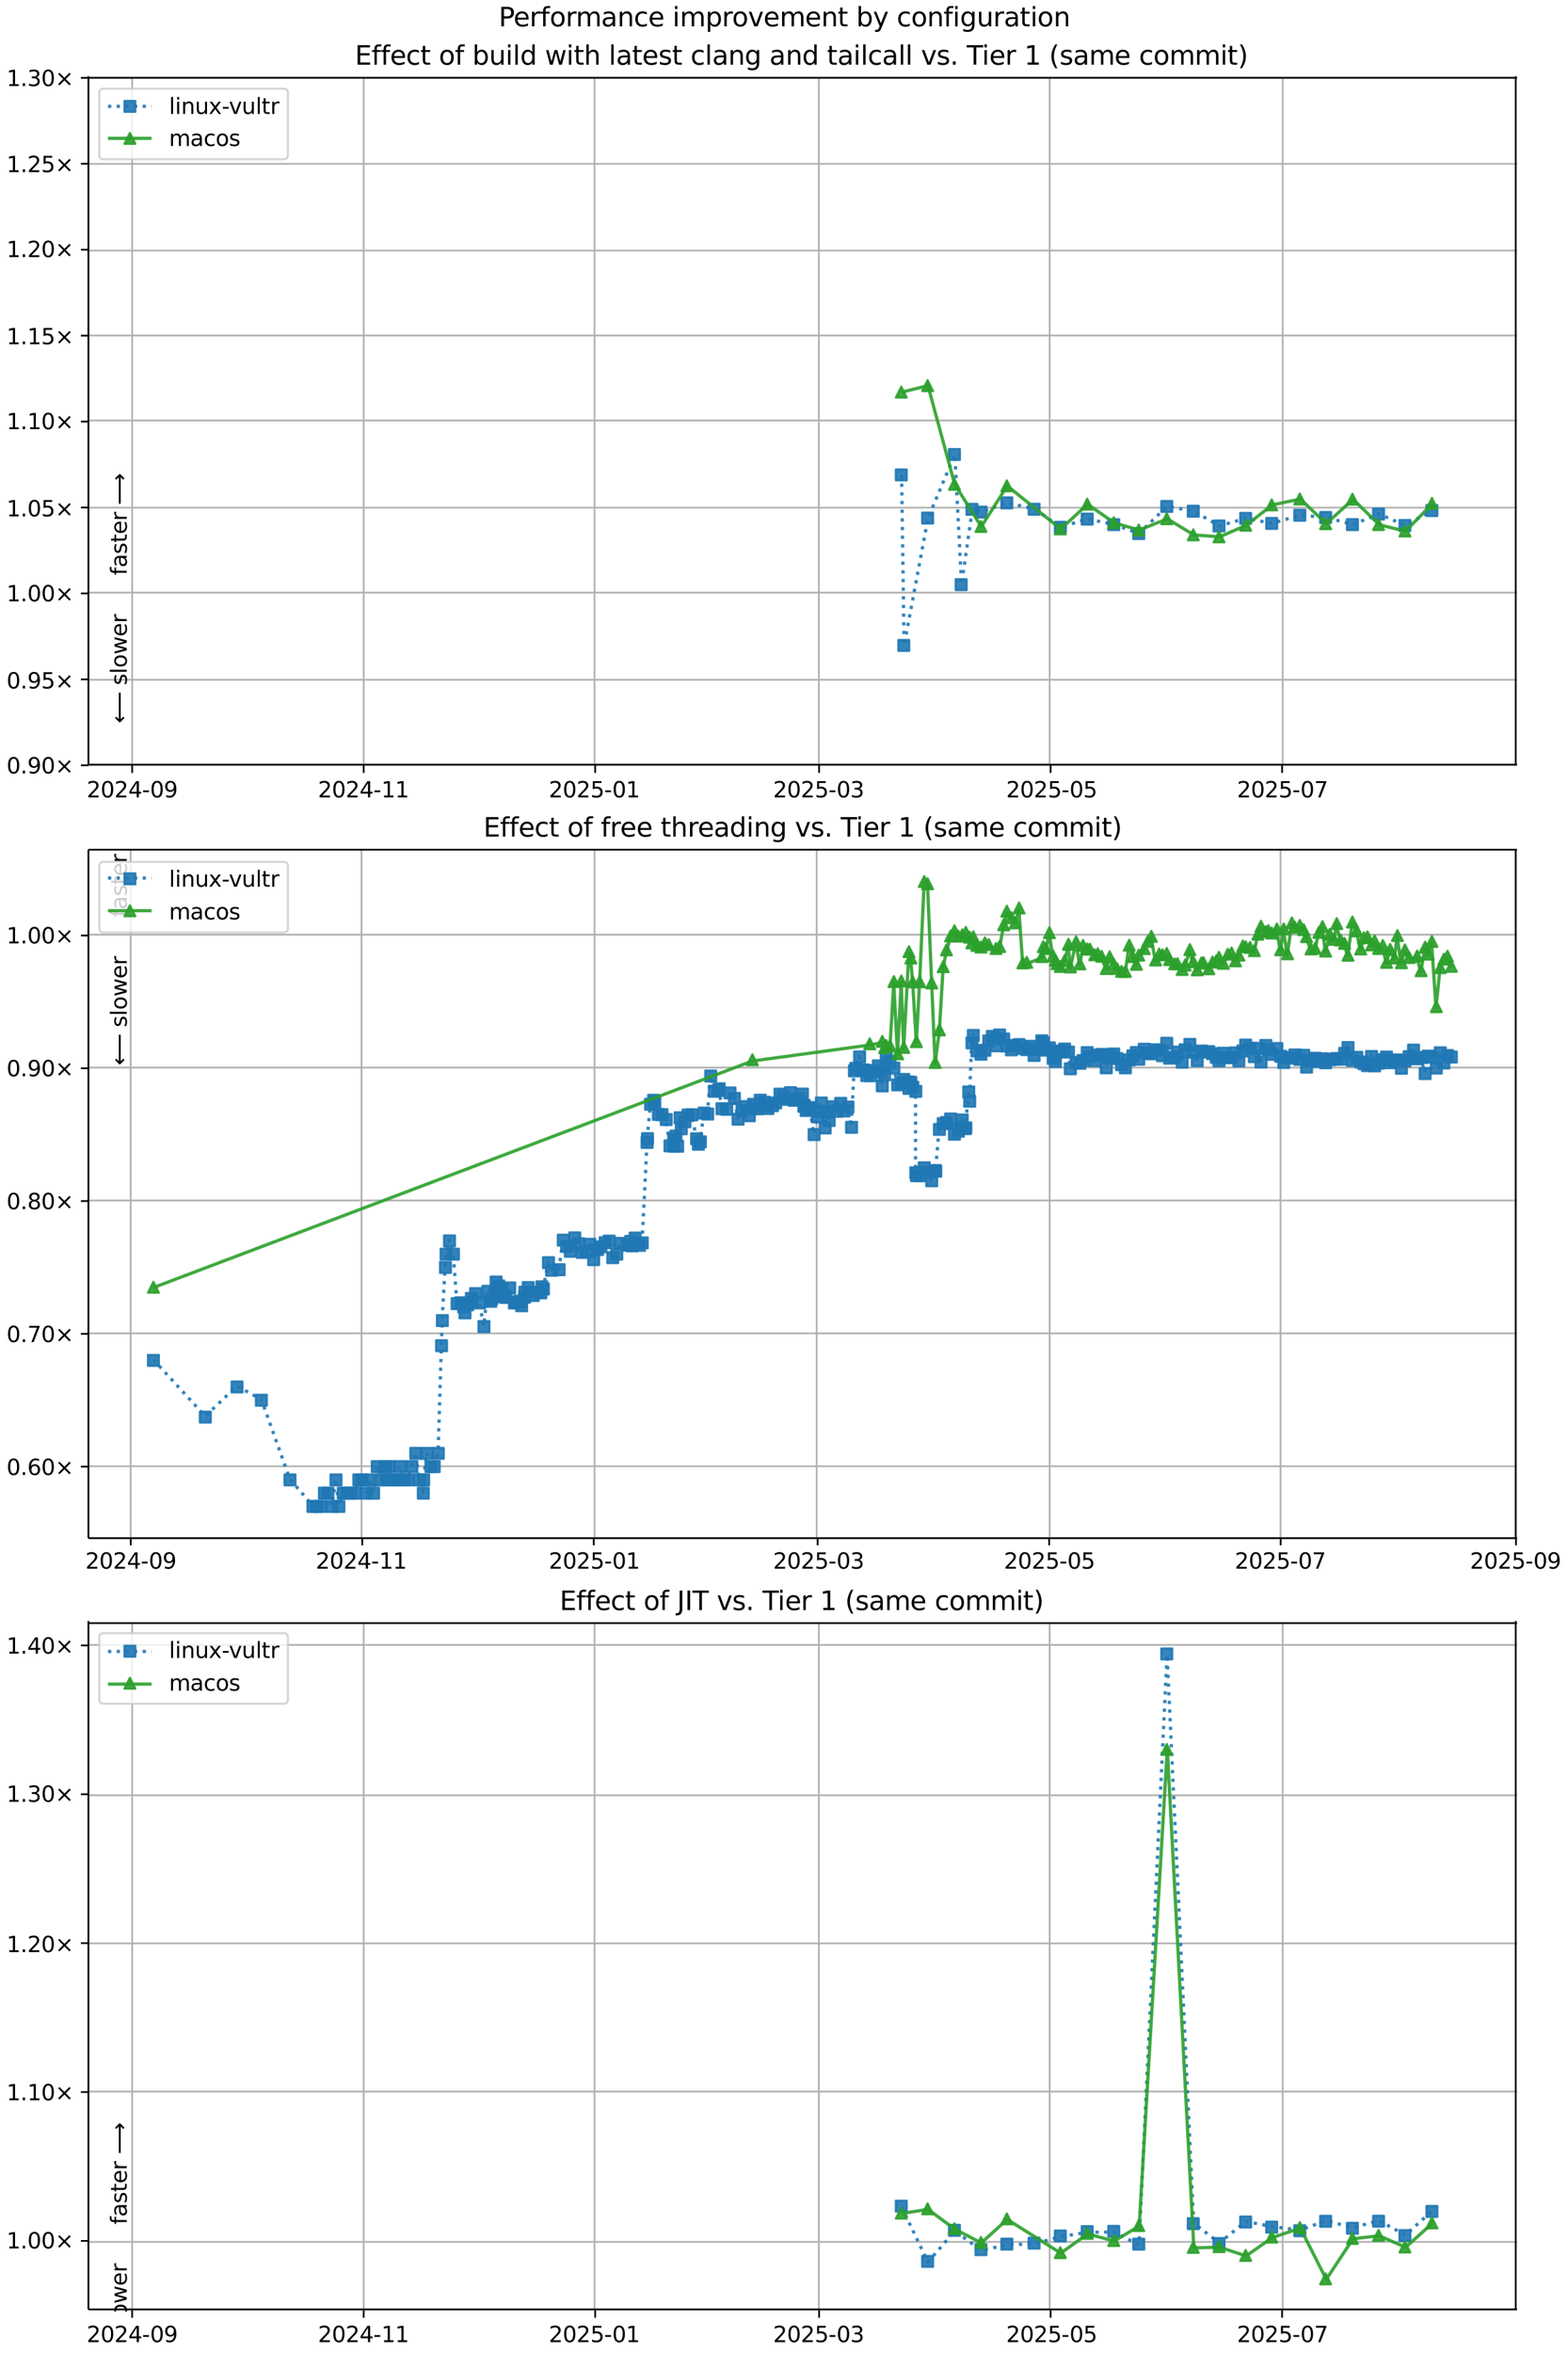 <?xml version="1.0" encoding="UTF-8"?>
<!DOCTYPE svg  PUBLIC '-//W3C//DTD SVG 1.1//EN'  'http://www.w3.org/Graphics/SVG/1.1/DTD/svg11.dtd'>
<svg width="720pt" height="1080pt" version="1.1" viewBox="0 0 720 1080" xmlns="http://www.w3.org/2000/svg" xmlns:xlink="http://www.w3.org/1999/xlink">
<defs>
<style type="text/css">*{stroke-linejoin: round; stroke-linecap: butt}</style>
</defs>
<path d="m0 1080h720v-1080h-720z" fill="#fff"/>
<path d="m40.6 351h656v-316h-656z" fill="#fff"/>
<path d="m60.7 351v-316" clip-path="url(#i)" fill="none" stroke="#b0b0b0" stroke-linecap="square" stroke-width=".8"/>
<defs>
<path id="k" d="m0 0v3.5" stroke="#000" stroke-width=".8"/>
</defs>
<use x="60.697" y="351.265" stroke="#000000" stroke-width=".8" xlink:href="#k"/>
<g transform="translate(39.8 366) scale(.1 -.1)">
<defs>
<path id="d" transform="scale(.016)" d="m1228 531h2203v-531h-2962v531q359 372 979 998 621 627 780 809 303 340 423 576 121 236 121 464 0 372-261 606-261 235-680 235-297 0-627-103-329-103-704-313v638q381 153 712 231 332 78 607 78 725 0 1156-363 431-362 431-968 0-288-108-546-107-257-392-607-78-91-497-524-418-433-1181-1211z"/>
<path id="c" transform="scale(.016)" d="m2034 4250q-487 0-733-480-245-479-245-1442 0-959 245-1439 246-480 733-480 491 0 736 480 246 480 246 1439 0 963-246 1442-245 480-736 480zm0 500q785 0 1199-621 414-620 414-1801 0-1178-414-1799-414-620-1199-620-784 0-1198 620-414 621-414 1799 0 1181 414 1801 414 621 1198 621z"/>
<path id="ad" transform="scale(.016)" d="m2419 4116-1594-2491h1594v2491zm-166 550h794v-3041h666v-525h-666v-1100h-628v1100h-2106v609l1940 2957z"/>
<path id="h" transform="scale(.016)" d="m313 2009h1684v-512h-1684v512z"/>
<path id="ac" transform="scale(.016)" d="m703 97v575q238-113 481-172 244-59 479-59 625 0 954 420 330 420 377 1277-181-269-460-413-278-144-615-144-700 0-1108 423-408 424-408 1159 0 718 425 1152 425 435 1131 435 810 0 1236-621 427-620 427-1801 0-1103-524-1761-523-658-1407-658-238 0-482 47-243 47-506 141zm1256 1978q425 0 673 290 249 291 249 798 0 503-249 795-248 292-673 292t-673-292-248-795q0-507 248-798 248-290 673-290z"/>
</defs>
<use xlink:href="#d"/>
<use transform="translate(63.6)" xlink:href="#c"/>
<use transform="translate(127)" xlink:href="#d"/>
<use transform="translate(191)" xlink:href="#ad"/>
<use transform="translate(254)" xlink:href="#h"/>
<use transform="translate(291)" xlink:href="#c"/>
<use transform="translate(354)" xlink:href="#ac"/>
</g>
<path d="m167 351v-316" clip-path="url(#i)" fill="none" stroke="#b0b0b0" stroke-linecap="square" stroke-width=".8"/>
<use x="166.998" y="351.265" stroke="#000000" stroke-width=".8" xlink:href="#k"/>
<g transform="translate(146 366) scale(.1 -.1)">
<defs>
<path id="e" transform="scale(.016)" d="m794 531h1031v3560l-1122-225v575l1116 225h631v-4135h1031v-531h-2687v531z"/>
</defs>
<use xlink:href="#d"/>
<use transform="translate(63.6)" xlink:href="#c"/>
<use transform="translate(127)" xlink:href="#d"/>
<use transform="translate(191)" xlink:href="#ad"/>
<use transform="translate(254)" xlink:href="#h"/>
<use transform="translate(291)" xlink:href="#e"/>
<use transform="translate(354)" xlink:href="#e"/>
</g>
<path d="m273 351v-316" clip-path="url(#i)" fill="none" stroke="#b0b0b0" stroke-linecap="square" stroke-width=".8"/>
<use x="273.3" y="351.265" stroke="#000000" stroke-width=".8" xlink:href="#k"/>
<g transform="translate(252 366) scale(.1 -.1)">
<defs>
<path id="j" transform="scale(.016)" d="m691 4666h2478v-532h-1900v-1143q137 47 274 70 138 23 276 23 781 0 1237-428 457-428 457-1159 0-753-469-1171-469-417-1322-417-294 0-599 50-304 50-629 150v635q281-153 581-228t634-75q541 0 856 284 316 284 316 772 0 487-316 771-315 285-856 285-253 0-505-56-251-56-513-175v2344z"/>
</defs>
<use xlink:href="#d"/>
<use transform="translate(63.6)" xlink:href="#c"/>
<use transform="translate(127)" xlink:href="#d"/>
<use transform="translate(191)" xlink:href="#j"/>
<use transform="translate(254)" xlink:href="#h"/>
<use transform="translate(291)" xlink:href="#c"/>
<use transform="translate(354)" xlink:href="#e"/>
</g>
<path d="m376 351v-316" clip-path="url(#i)" fill="none" stroke="#b0b0b0" stroke-linecap="square" stroke-width=".8"/>
<use x="376.115" y="351.265" stroke="#000000" stroke-width=".8" xlink:href="#k"/>
<g transform="translate(355 366) scale(.1 -.1)">
<defs>
<path id="ae" transform="scale(.016)" d="m2597 2516q453-97 707-404 255-306 255-756 0-690-475-1069-475-378-1350-378-293 0-604 58t-642 174v609q262-153 574-231 313-78 654-78 593 0 904 234t311 681q0 413-289 645-289 233-804 233h-544v519h569q465 0 712 186t247 536q0 359-255 551-254 193-729 193-260 0-557-57-297-56-653-174v562q360 100 674 150t592 50q719 0 1137-327 419-326 419-882 0-388-222-655t-631-370z"/>
</defs>
<use xlink:href="#d"/>
<use transform="translate(63.6)" xlink:href="#c"/>
<use transform="translate(127)" xlink:href="#d"/>
<use transform="translate(191)" xlink:href="#j"/>
<use transform="translate(254)" xlink:href="#h"/>
<use transform="translate(291)" xlink:href="#c"/>
<use transform="translate(354)" xlink:href="#ae"/>
</g>
<path d="m482 351v-316" clip-path="url(#i)" fill="none" stroke="#b0b0b0" stroke-linecap="square" stroke-width=".8"/>
<use x="482.417" y="351.265" stroke="#000000" stroke-width=".8" xlink:href="#k"/>
<g transform="translate(462 366) scale(.1 -.1)">
<use xlink:href="#d"/>
<use transform="translate(63.6)" xlink:href="#c"/>
<use transform="translate(127)" xlink:href="#d"/>
<use transform="translate(191)" xlink:href="#j"/>
<use transform="translate(254)" xlink:href="#h"/>
<use transform="translate(291)" xlink:href="#c"/>
<use transform="translate(354)" xlink:href="#j"/>
</g>
<path d="m589 351v-316" clip-path="url(#i)" fill="none" stroke="#b0b0b0" stroke-linecap="square" stroke-width=".8"/>
<use x="588.718" y="351.265" stroke="#000000" stroke-width=".8" xlink:href="#k"/>
<g transform="translate(568 366) scale(.1 -.1)">
<defs>
<path id="ah" transform="scale(.016)" d="m525 4666h3e3v-269l-1694-4397h-659l1594 4134h-2241v532z"/>
</defs>
<use xlink:href="#d"/>
<use transform="translate(63.6)" xlink:href="#c"/>
<use transform="translate(127)" xlink:href="#d"/>
<use transform="translate(191)" xlink:href="#j"/>
<use transform="translate(254)" xlink:href="#h"/>
<use transform="translate(291)" xlink:href="#c"/>
<use transform="translate(354)" xlink:href="#ah"/>
</g>
<path d="m40.6 351h656" clip-path="url(#i)" fill="none" stroke="#b0b0b0" stroke-linecap="square" stroke-width=".8"/>
<defs>
<path id="l" d="m0 0h-3.5" stroke="#000" stroke-width=".8"/>
</defs>
<use x="40.646" y="351.265" stroke="#000000" stroke-width=".8" xlink:href="#l"/>
<g transform="translate(3 355) scale(.1 -.1)">
<defs>
<path id="g" transform="scale(.016)" d="m684 794h660v-794h-660v794z"/>
<path id="m" transform="scale(.016)" d="m4488 3438-1429-1435 1429-1428-372-378-1435 1434-1434-1434-369 378 1425 1428-1425 1435 369 378 1434-1435 1435 1435 372-378z"/>
</defs>
<use xlink:href="#c"/>
<use transform="translate(63.6)" xlink:href="#g"/>
<use transform="translate(95.4)" xlink:href="#ac"/>
<use transform="translate(159)" xlink:href="#c"/>
<use transform="translate(223)" xlink:href="#m"/>
</g>
<path d="m40.6 312h656" clip-path="url(#i)" fill="none" stroke="#b0b0b0" stroke-linecap="square" stroke-width=".8"/>
<use x="40.646" y="311.823" stroke="#000000" stroke-width=".8" xlink:href="#l"/>
<g transform="translate(3 316) scale(.1 -.1)">
<use xlink:href="#c"/>
<use transform="translate(63.6)" xlink:href="#g"/>
<use transform="translate(95.4)" xlink:href="#ac"/>
<use transform="translate(159)" xlink:href="#j"/>
<use transform="translate(223)" xlink:href="#m"/>
</g>
<path d="m40.6 272h656" clip-path="url(#i)" fill="none" stroke="#b0b0b0" stroke-linecap="square" stroke-width=".8"/>
<use x="40.646" y="272.382" stroke="#000000" stroke-width=".8" xlink:href="#l"/>
<g transform="translate(3 276) scale(.1 -.1)">
<use xlink:href="#e"/>
<use transform="translate(63.6)" xlink:href="#g"/>
<use transform="translate(95.4)" xlink:href="#c"/>
<use transform="translate(159)" xlink:href="#c"/>
<use transform="translate(223)" xlink:href="#m"/>
</g>
<path d="m40.6 233h656" clip-path="url(#i)" fill="none" stroke="#b0b0b0" stroke-linecap="square" stroke-width=".8"/>
<use x="40.646" y="232.94" stroke="#000000" stroke-width=".8" xlink:href="#l"/>
<g transform="translate(3 237) scale(.1 -.1)">
<use xlink:href="#e"/>
<use transform="translate(63.6)" xlink:href="#g"/>
<use transform="translate(95.4)" xlink:href="#c"/>
<use transform="translate(159)" xlink:href="#j"/>
<use transform="translate(223)" xlink:href="#m"/>
</g>
<path d="m40.6 193h656" clip-path="url(#i)" fill="none" stroke="#b0b0b0" stroke-linecap="square" stroke-width=".8"/>
<use x="40.646" y="193.499" stroke="#000000" stroke-width=".8" xlink:href="#l"/>
<g transform="translate(3 197) scale(.1 -.1)">
<use xlink:href="#e"/>
<use transform="translate(63.6)" xlink:href="#g"/>
<use transform="translate(95.4)" xlink:href="#e"/>
<use transform="translate(159)" xlink:href="#c"/>
<use transform="translate(223)" xlink:href="#m"/>
</g>
<path d="m40.6 154h656" clip-path="url(#i)" fill="none" stroke="#b0b0b0" stroke-linecap="square" stroke-width=".8"/>
<use x="40.646" y="154.057" stroke="#000000" stroke-width=".8" xlink:href="#l"/>
<g transform="translate(3 158) scale(.1 -.1)">
<use xlink:href="#e"/>
<use transform="translate(63.6)" xlink:href="#g"/>
<use transform="translate(95.4)" xlink:href="#e"/>
<use transform="translate(159)" xlink:href="#j"/>
<use transform="translate(223)" xlink:href="#m"/>
</g>
<path d="m40.6 115h656" clip-path="url(#i)" fill="none" stroke="#b0b0b0" stroke-linecap="square" stroke-width=".8"/>
<use x="40.646" y="114.616" stroke="#000000" stroke-width=".8" xlink:href="#l"/>
<g transform="translate(3 118) scale(.1 -.1)">
<use xlink:href="#e"/>
<use transform="translate(63.6)" xlink:href="#g"/>
<use transform="translate(95.4)" xlink:href="#d"/>
<use transform="translate(159)" xlink:href="#c"/>
<use transform="translate(223)" xlink:href="#m"/>
</g>
<path d="m40.6 75.2h656" clip-path="url(#i)" fill="none" stroke="#b0b0b0" stroke-linecap="square" stroke-width=".8"/>
<use x="40.646" y="75.174" stroke="#000000" stroke-width=".8" xlink:href="#l"/>
<g transform="translate(3 79) scale(.1 -.1)">
<use xlink:href="#e"/>
<use transform="translate(63.6)" xlink:href="#g"/>
<use transform="translate(95.4)" xlink:href="#d"/>
<use transform="translate(159)" xlink:href="#j"/>
<use transform="translate(223)" xlink:href="#m"/>
</g>
<path d="m40.6 35.7h656" clip-path="url(#i)" fill="none" stroke="#b0b0b0" stroke-linecap="square" stroke-width=".8"/>
<use x="40.646" y="35.733" stroke="#000000" stroke-width=".8" xlink:href="#l"/>
<g transform="translate(3 39.5) scale(.1 -.1)">
<use xlink:href="#e"/>
<use transform="translate(63.6)" xlink:href="#g"/>
<use transform="translate(95.4)" xlink:href="#ae"/>
<use transform="translate(159)" xlink:href="#c"/>
<use transform="translate(223)" xlink:href="#m"/>
</g>
<path d="m414 218 1.14 78.3 11-58.5 12.3-29.2 3.09 59.7 4.95-34.6 4.13 1.27 11.9-4.23 12.5 2.93 12 8.27 12.3-3.75 12.2 2.54 11.5 4.09 12.9-12.4 12.2 2.18 11.8 6.76 12.2-3.47 12 2.32 12.9-3.75 11.9 1.02 12.3 3.28 12-4.84 12.1 5.24 12.4-6.85" clip-path="url(#i)" fill="none" stroke="#1f77b4" stroke-dasharray="1.5,2.475" stroke-opacity=".9" stroke-width="1.5"/>
<defs>
<path id="a" d="m-2.5 2.5h5v-5h-5z" stroke="#1f77b4" stroke-opacity=".9"/>
</defs>
<g clip-path="url(#i)" fill="#1f77b4" fill-opacity=".9" stroke="#1f77b4" stroke-opacity=".9">
<use x="413.855" y="217.973" xlink:href="#a"/>
<use x="414.993" y="296.237" xlink:href="#a"/>
<use x="425.945" y="237.787" xlink:href="#a"/>
<use x="438.265" y="208.61" xlink:href="#a"/>
<use x="441.353" y="268.348" xlink:href="#a"/>
<use x="446.307" y="233.78" xlink:href="#a"/>
<use x="450.439" y="235.05" xlink:href="#a"/>
<use x="462.317" y="230.816" xlink:href="#a"/>
<use x="474.845" y="233.746" xlink:href="#a"/>
<use x="486.886" y="242.019" xlink:href="#a"/>
<use x="499.235" y="238.266" xlink:href="#a"/>
<use x="511.418" y="240.808" xlink:href="#a"/>
<use x="522.884" y="244.895" xlink:href="#a"/>
<use x="535.753" y="232.452" xlink:href="#a"/>
<use x="547.922" y="234.631" xlink:href="#a"/>
<use x="559.752" y="241.39" xlink:href="#a"/>
<use x="571.985" y="237.923" xlink:href="#a"/>
<use x="583.94" y="240.24" xlink:href="#a"/>
<use x="596.844" y="236.495" xlink:href="#a"/>
<use x="608.704" y="237.514" xlink:href="#a"/>
<use x="621.01" y="240.797" xlink:href="#a"/>
<use x="633.012" y="235.961" xlink:href="#a"/>
<use x="645.123" y="241.197" xlink:href="#a"/>
<use x="657.511" y="234.35" xlink:href="#a"/>
</g>
<path d="m414 180 12.1-2.98 12.3 45.3 12.2 19.4 11.9-18.7 24.6 19.8 12.3-11.4 12.2 8.54 11.5 3.35 12.9-5.19 12.2 7.39 11.8 0.914 12.2-5.32 12-9.35 12.9-2.7 11.9 11.3 12.3-11.2 12 11.7 12.1 2.95 12.4-12.7" clip-path="url(#i)" fill="none" stroke="#2ca02c" stroke-linecap="square" stroke-opacity=".9" stroke-width="1.5"/>
<defs>
<path id="b" d="m0-2.5-2.5 5h5z" stroke="#2ca02c" stroke-opacity=".9"/>
</defs>
<g clip-path="url(#i)" fill="#2ca02c" fill-opacity=".9" stroke="#2ca02c" stroke-opacity=".9">
<use x="413.855" y="179.969" xlink:href="#b"/>
<use x="425.945" y="176.993" xlink:href="#b"/>
<use x="438.265" y="222.294" xlink:href="#b"/>
<use x="450.439" y="241.649" xlink:href="#b"/>
<use x="462.317" y="222.988" xlink:href="#b"/>
<use x="486.886" y="242.767" xlink:href="#b"/>
<use x="499.235" y="231.393" xlink:href="#b"/>
<use x="511.418" y="239.933" xlink:href="#b"/>
<use x="522.884" y="243.286" xlink:href="#b"/>
<use x="535.753" y="238.099" xlink:href="#b"/>
<use x="547.922" y="245.49" xlink:href="#b"/>
<use x="559.752" y="246.404" xlink:href="#b"/>
<use x="571.985" y="241.083" xlink:href="#b"/>
<use x="583.94" y="231.732" xlink:href="#b"/>
<use x="596.844" y="229.029" xlink:href="#b"/>
<use x="608.704" y="240.354" xlink:href="#b"/>
<use x="621.01" y="229.115" xlink:href="#b"/>
<use x="633.012" y="240.774" xlink:href="#b"/>
<use x="645.123" y="243.72" xlink:href="#b"/>
<use x="657.511" y="231.057" xlink:href="#b"/>
</g>
<path d="m40.6 351v-316" fill="none" stroke="#000" stroke-linecap="square" stroke-width=".8"/>
<path d="m696 351v-316" fill="none" stroke="#000" stroke-linecap="square" stroke-width=".8"/>
<path d="m40.6 351h656" fill="none" stroke="#000" stroke-linecap="square" stroke-width=".8"/>
<path d="m40.6 35.7h656" fill="none" stroke="#000" stroke-linecap="square" stroke-width=".8"/>
<g clip-path="url(#i)">
<g transform="translate(58.2 264) rotate(-90) scale(.1 -.1)">
<defs>
<path id="x" transform="scale(.016)" d="m2375 4863v-479h-550q-309 0-430-125-120-125-120-450v-309h947v-447h-947v-3053h-578v3053h-550v447h550v244q0 584 272 851 272 268 862 268h544z"/>
<path id="r" transform="scale(.016)" d="m2194 1759q-697 0-966-159t-269-544q0-306 202-486 202-179 548-179 479 0 768 339t289 901v128h-572zm1147 238v-2e3h-575v531q-197-318-491-470t-719-152q-537 0-855 302-317 302-317 808 0 590 395 890 396 300 1180 300h807v57q0 397-261 614t-733 217q-300 0-585-72-284-72-546-216v532q315 122 612 182 297 61 578 61 760 0 1135-394 375-393 375-1193z"/>
<path id="s" transform="scale(.016)" d="m2834 3397v-544q-243 125-506 187-262 63-544 63-428 0-642-131t-214-394q0-200 153-314t616-217l197-44q612-131 870-370t258-667q0-488-386-773-386-284-1061-284-281 0-586 55t-642 164v594q319-166 628-249 309-82 613-82 406 0 624 139 219 139 219 392 0 234-158 359-157 125-692 241l-200 47q-534 112-772 345-237 233-237 639 0 494 350 762 350 269 994 269 318 0 599-47 282-46 519-140z"/>
<path id="n" transform="scale(.016)" d="m1172 4494v-994h1184v-447h-1184v-1900q0-428 117-550t477-122h590v-481h-590q-666 0-919 248-253 249-253 905v1900h-422v447h422v994h578z"/>
<path id="f" transform="scale(.016)" d="m3597 1894v-281h-2644q38-594 358-905t892-311q331 0 642 81t618 244v-544q-310-131-635-200t-659-69q-838 0-1327 487-489 488-489 1320 0 859 464 1363 464 505 1252 505 706 0 1117-455 411-454 411-1235zm-575 169q-6 471-264 752-258 282-683 282-481 0-770-272t-333-766l2050 4z"/>
<path id="p" transform="scale(.016)" d="m2631 2963q-97 56-211 82-114 27-251 27-488 0-749-317t-261-911v-1844h-578v3500h578v-544q182 319 472 473 291 155 707 155 59 0 131-8 72-7 159-23l3-590z"/>
<path id="ao" transform="scale(.016)" d="m8863 2147v-281l-1229-1228-375 375 729 728h-7622v531h7622l-729 728 375 375 1229-1228z"/>
</defs>
<use xlink:href="#x"/>
<use transform="translate(35.2)" xlink:href="#r"/>
<use transform="translate(96.5)" xlink:href="#s"/>
<use transform="translate(149)" xlink:href="#n"/>
<use transform="translate(188)" xlink:href="#f"/>
<use transform="translate(249)" xlink:href="#p"/>
<use transform="translate(290)" xlink:href="#DejaVuSans-20"/>
<use transform="translate(322)" xlink:href="#ao"/>
</g>
</g>
<g clip-path="url(#i)">
<g transform="translate(58.2 332) rotate(-90) scale(.1 -.1)">
<defs>
<path id="ap" transform="scale(.016)" d="m313 1866v281l1228 1228 375-375-728-728h7621v-531h-7621l728-728-375-375-1228 1228z"/>
<path id="w" transform="scale(.016)" d="m603 4863h575v-4863h-575v4863z"/>
<path id="t" transform="scale(.016)" d="m1959 3097q-462 0-731-361t-269-989 267-989q268-361 733-361 460 0 728 362 269 363 269 988 0 622-269 986-268 364-728 364zm0 487q750 0 1178-488 429-487 429-1349 0-859-429-1349-428-489-1178-489-753 0-1180 489-426 490-426 1349 0 862 426 1349 427 488 1180 488z"/>
<path id="af" transform="scale(.016)" d="m269 3500h575l719-2731 715 2731h678l719-2731 716 2731h575l-916-3500h-678l-753 2869-756-2869h-679l-915 3500z"/>
</defs>
<use xlink:href="#ap"/>
<use transform="translate(143)" xlink:href="#DejaVuSans-20"/>
<use transform="translate(175)" xlink:href="#s"/>
<use transform="translate(227)" xlink:href="#w"/>
<use transform="translate(255)" xlink:href="#t"/>
<use transform="translate(316)" xlink:href="#af"/>
<use transform="translate(398)" xlink:href="#f"/>
<use transform="translate(460)" xlink:href="#p"/>
</g>
</g>
<g transform="translate(163 29.7) scale(.12 -.12)">
<defs>
<path id="al" transform="scale(.016)" d="m628 4666h2950v-532h-2319v-1381h2222v-531h-2222v-1691h2375v-531h-3006v4666z"/>
<path id="y" transform="scale(.016)" d="m3122 3366v-538q-244 135-489 202t-495 67q-560 0-870-355-309-354-309-995t309-996q310-354 870-354 250 0 495 67t489 202v-532q-241-112-499-168-257-57-548-57-791 0-1257 497-465 497-465 1341 0 856 470 1346 471 491 1290 491 265 0 518-55 253-54 491-163z"/>
<path id="ar" transform="scale(.016)" d="m3116 1747q0 634-261 995t-717 361q-457 0-718-361t-261-995 261-995 718-361q456 0 717 361t261 995zm-1957 1222q182 312 458 463 277 152 661 152 638 0 1036-506 399-506 399-1331t-399-1332q-398-506-1036-506-384 0-661 152-276 152-458 464v-525h-578v4863h578v-1894z"/>
<path id="aa" transform="scale(.016)" d="m544 1381v2119h575v-2097q0-497 193-746 194-248 582-248 465 0 735 297 271 297 271 810v1984h575v-3500h-575v538q-209-319-486-474-276-155-642-155-603 0-916 375-312 375-312 1097zm1447 2203z"/>
<path id="u" transform="scale(.016)" d="m603 3500h575v-3500h-575v3500zm0 1363h575v-729h-575v729z"/>
<path id="ak" transform="scale(.016)" d="m2906 2969v1894h575v-4863h-575v525q-181-312-458-464-276-152-664-152-634 0-1033 506-398 507-398 1332t398 1331q399 506 1033 506 388 0 664-152 277-151 458-463zm-1959-1222q0-634 261-995t717-361 718 361q263 361 263 995t-263 995q-262 361-718 361t-717-361-261-995z"/>
<path id="aq" transform="scale(.016)" d="m3513 2113v-2113h-575v2094q0 497-194 743-194 247-581 247-466 0-735-297-269-296-269-809v-1978h-578v4863h578v-1907q207 316 486 472 280 156 646 156 603 0 912-373 310-373 310-1098z"/>
<path id="z" transform="scale(.016)" d="m3513 2113v-2113h-575v2094q0 497-194 743-194 247-581 247-466 0-735-297-269-296-269-809v-1978h-578v3500h578v-544q207 316 486 472 280 156 646 156 603 0 912-373 310-373 310-1098z"/>
<path id="aj" transform="scale(.016)" d="m2906 1791q0 625-258 968-257 344-723 344-462 0-720-344-258-343-258-968 0-622 258-966t720-344q466 0 723 344 258 344 258 966zm575-1357q0-893-397-1329-396-436-1215-436-303 0-572 45t-522 139v559q253-137 500-202 247-66 503-66 566 0 847 295t281 892v285q-178-310-456-463t-666-153q-643 0-1037 490-394 491-394 1301 0 812 394 1302 394 491 1037 491 388 0 666-153t456-462v531h575v-3066z"/>
<path id="ab" transform="scale(.016)" d="m191 3500h609l1094-2937 1094 2937h609l-1313-3500h-781l-1312 3500z"/>
<path id="ag" transform="scale(.016)" d="m-19 4666h3947v-532h-1656v-4134h-634v4134h-1657v532z"/>
<path id="an" transform="scale(.016)" d="m1984 4856q-418-718-622-1422-203-703-203-1425 0-721 205-1429t620-1424h-500q-468 735-701 1444t-233 1409q0 697 231 1403 232 707 703 1444h500z"/>
<path id="v" transform="scale(.016)" d="m3328 2828q216 388 516 572t706 184q547 0 844-383 297-382 297-1088v-2113h-578v2094q0 503-179 746-178 244-543 244-447 0-707-297-259-296-259-809v-1978h-578v2094q0 506-178 748t-550 242q-441 0-701-298-259-298-259-808v-1978h-578v3500h578v-544q197 322 472 475t653 153q382 0 649-194 267-193 395-562z"/>
<path id="am" transform="scale(.016)" d="m513 4856h500q468-737 701-1444 233-706 233-1403 0-700-233-1409t-701-1444h-500q415 716 620 1424t205 1429q0 722-205 1425-205 704-620 1422z"/>
</defs>
<use xlink:href="#al"/>
<use transform="translate(63.2)" xlink:href="#x"/>
<use transform="translate(98.4)" xlink:href="#x"/>
<use transform="translate(134)" xlink:href="#f"/>
<use transform="translate(195)" xlink:href="#y"/>
<use transform="translate(250)" xlink:href="#n"/>
<use transform="translate(289)" xlink:href="#DejaVuSans-20"/>
<use transform="translate(321)" xlink:href="#t"/>
<use transform="translate(382)" xlink:href="#x"/>
<use transform="translate(417)" xlink:href="#DejaVuSans-20"/>
<use transform="translate(449)" xlink:href="#ar"/>
<use transform="translate(513)" xlink:href="#aa"/>
<use transform="translate(576)" xlink:href="#u"/>
<use transform="translate(604)" xlink:href="#w"/>
<use transform="translate(632)" xlink:href="#ak"/>
<use transform="translate(695)" xlink:href="#DejaVuSans-20"/>
<use transform="translate(727)" xlink:href="#af"/>
<use transform="translate(809)" xlink:href="#u"/>
<use transform="translate(837)" xlink:href="#n"/>
<use transform="translate(876)" xlink:href="#aq"/>
<use transform="translate(939)" xlink:href="#DejaVuSans-20"/>
<use transform="translate(971)" xlink:href="#w"/>
<use transform="translate(999)" xlink:href="#r"/>
<use transform="translate(1060)" xlink:href="#n"/>
<use transform="translate(1099)" xlink:href="#f"/>
<use transform="translate(1161)" xlink:href="#s"/>
<use transform="translate(1213)" xlink:href="#n"/>
<use transform="translate(1252)" xlink:href="#DejaVuSans-20"/>
<use transform="translate(1284)" xlink:href="#y"/>
<use transform="translate(1339)" xlink:href="#w"/>
<use transform="translate(1367)" xlink:href="#r"/>
<use transform="translate(1428)" xlink:href="#z"/>
<use transform="translate(1491)" xlink:href="#aj"/>
<use transform="translate(1555)" xlink:href="#DejaVuSans-20"/>
<use transform="translate(1586)" xlink:href="#r"/>
<use transform="translate(1648)" xlink:href="#z"/>
<use transform="translate(1711)" xlink:href="#ak"/>
<use transform="translate(1775)" xlink:href="#DejaVuSans-20"/>
<use transform="translate(1806)" xlink:href="#n"/>
<use transform="translate(1846)" xlink:href="#r"/>
<use transform="translate(1907)" xlink:href="#u"/>
<use transform="translate(1935)" xlink:href="#w"/>
<use transform="translate(1962)" xlink:href="#y"/>
<use transform="translate(2017)" xlink:href="#r"/>
<use transform="translate(2079)" xlink:href="#w"/>
<use transform="translate(2106)" xlink:href="#w"/>
<use transform="translate(2134)" xlink:href="#DejaVuSans-20"/>
<use transform="translate(2166)" xlink:href="#ab"/>
<use transform="translate(2225)" xlink:href="#s"/>
<use transform="translate(2277)" xlink:href="#g"/>
<use transform="translate(2309)" xlink:href="#DejaVuSans-20"/>
<use transform="translate(2341)" xlink:href="#ag"/>
<use transform="translate(2399)" xlink:href="#u"/>
<use transform="translate(2427)" xlink:href="#f"/>
<use transform="translate(2488)" xlink:href="#p"/>
<use transform="translate(2529)" xlink:href="#DejaVuSans-20"/>
<use transform="translate(2561)" xlink:href="#e"/>
<use transform="translate(2625)" xlink:href="#DejaVuSans-20"/>
<use transform="translate(2656)" xlink:href="#an"/>
<use transform="translate(2696)" xlink:href="#s"/>
<use transform="translate(2748)" xlink:href="#r"/>
<use transform="translate(2809)" xlink:href="#v"/>
<use transform="translate(2906)" xlink:href="#f"/>
<use transform="translate(2968)" xlink:href="#DejaVuSans-20"/>
<use transform="translate(3e3)" xlink:href="#y"/>
<use transform="translate(3055)" xlink:href="#t"/>
<use transform="translate(3116)" xlink:href="#v"/>
<use transform="translate(3213)" xlink:href="#v"/>
<use transform="translate(3311)" xlink:href="#u"/>
<use transform="translate(3338)" xlink:href="#n"/>
<use transform="translate(3378)" xlink:href="#am"/>
</g>
<path d="m47.6 73.1h82.6q2 0 2-2v-28.4q0-2-2-2h-82.6q-2 0-2 2v28.4q0 2 2 2z" fill="#fff" opacity=".8" stroke="#ccc"/>
<path d="m49.6 48.8h10 10" fill="none" stroke="#1f77b4" stroke-dasharray="1.5,2.475" stroke-opacity=".9" stroke-width="1.5"/>
<use x="59.646" y="48.831" fill="#1f77b4" fill-opacity=".9" stroke="#1f77b4" stroke-opacity=".9" xlink:href="#a"/>
<g transform="translate(77.6 52.3) scale(.1 -.1)">
<defs>
<path id="ai" transform="scale(.016)" d="m3513 3500-1266-1703 1331-1797h-678l-1019 1375-1018-1375h-679l1360 1831-1244 1669h678l928-1247 928 1247h679z"/>
</defs>
<use xlink:href="#w"/>
<use transform="translate(27.8)" xlink:href="#u"/>
<use transform="translate(55.6)" xlink:href="#z"/>
<use transform="translate(119)" xlink:href="#aa"/>
<use transform="translate(182)" xlink:href="#ai"/>
<use transform="translate(242)" xlink:href="#h"/>
<use transform="translate(275)" xlink:href="#ab"/>
<use transform="translate(334)" xlink:href="#aa"/>
<use transform="translate(398)" xlink:href="#w"/>
<use transform="translate(425)" xlink:href="#n"/>
<use transform="translate(465)" xlink:href="#p"/>
</g>
<path d="m49.6 63.5h10 10" fill="none" stroke="#2ca02c" stroke-linecap="square" stroke-opacity=".9" stroke-width="1.5"/>
<use x="59.646" y="63.509" fill="#2ca02c" fill-opacity=".9" stroke="#2ca02c" stroke-opacity=".9" xlink:href="#b"/>
<g transform="translate(77.6 67) scale(.1 -.1)">
<use xlink:href="#v"/>
<use transform="translate(97.4)" xlink:href="#r"/>
<use transform="translate(159)" xlink:href="#y"/>
<use transform="translate(214)" xlink:href="#t"/>
<use transform="translate(275)" xlink:href="#s"/>
</g>
<path d="m40.6 706h656v-316h-656z" fill="#fff"/>
<path d="m60 706v-316" clip-path="url(#o)" fill="none" stroke="#b0b0b0" stroke-linecap="square" stroke-width=".8"/>
<use x="60.044" y="705.793" stroke="#000000" stroke-width=".8" xlink:href="#k"/>
<g transform="translate(39.2 720) scale(.1 -.1)">
<use xlink:href="#d"/>
<use transform="translate(63.6)" xlink:href="#c"/>
<use transform="translate(127)" xlink:href="#d"/>
<use transform="translate(191)" xlink:href="#ad"/>
<use transform="translate(254)" xlink:href="#h"/>
<use transform="translate(291)" xlink:href="#c"/>
<use transform="translate(354)" xlink:href="#ac"/>
</g>
<path d="m166 706v-316" clip-path="url(#o)" fill="none" stroke="#b0b0b0" stroke-linecap="square" stroke-width=".8"/>
<use x="166.345" y="705.793" stroke="#000000" stroke-width=".8" xlink:href="#k"/>
<g transform="translate(145 720) scale(.1 -.1)">
<use xlink:href="#d"/>
<use transform="translate(63.6)" xlink:href="#c"/>
<use transform="translate(127)" xlink:href="#d"/>
<use transform="translate(191)" xlink:href="#ad"/>
<use transform="translate(254)" xlink:href="#h"/>
<use transform="translate(291)" xlink:href="#e"/>
<use transform="translate(354)" xlink:href="#e"/>
</g>
<path d="m273 706v-316" clip-path="url(#o)" fill="none" stroke="#b0b0b0" stroke-linecap="square" stroke-width=".8"/>
<use x="272.646" y="705.793" stroke="#000000" stroke-width=".8" xlink:href="#k"/>
<g transform="translate(252 720) scale(.1 -.1)">
<use xlink:href="#d"/>
<use transform="translate(63.6)" xlink:href="#c"/>
<use transform="translate(127)" xlink:href="#d"/>
<use transform="translate(191)" xlink:href="#j"/>
<use transform="translate(254)" xlink:href="#h"/>
<use transform="translate(291)" xlink:href="#c"/>
<use transform="translate(354)" xlink:href="#e"/>
</g>
<path d="m375 706v-316" clip-path="url(#o)" fill="none" stroke="#b0b0b0" stroke-linecap="square" stroke-width=".8"/>
<use x="375.462" y="705.793" stroke="#000000" stroke-width=".8" xlink:href="#k"/>
<g transform="translate(355 720) scale(.1 -.1)">
<use xlink:href="#d"/>
<use transform="translate(63.6)" xlink:href="#c"/>
<use transform="translate(127)" xlink:href="#d"/>
<use transform="translate(191)" xlink:href="#j"/>
<use transform="translate(254)" xlink:href="#h"/>
<use transform="translate(291)" xlink:href="#c"/>
<use transform="translate(354)" xlink:href="#ae"/>
</g>
<path d="m482 706v-316" clip-path="url(#o)" fill="none" stroke="#b0b0b0" stroke-linecap="square" stroke-width=".8"/>
<use x="481.763" y="705.793" stroke="#000000" stroke-width=".8" xlink:href="#k"/>
<g transform="translate(461 720) scale(.1 -.1)">
<use xlink:href="#d"/>
<use transform="translate(63.6)" xlink:href="#c"/>
<use transform="translate(127)" xlink:href="#d"/>
<use transform="translate(191)" xlink:href="#j"/>
<use transform="translate(254)" xlink:href="#h"/>
<use transform="translate(291)" xlink:href="#c"/>
<use transform="translate(354)" xlink:href="#j"/>
</g>
<path d="m588 706v-316" clip-path="url(#o)" fill="none" stroke="#b0b0b0" stroke-linecap="square" stroke-width=".8"/>
<use x="588.064" y="705.793" stroke="#000000" stroke-width=".8" xlink:href="#k"/>
<g transform="translate(567 720) scale(.1 -.1)">
<use xlink:href="#d"/>
<use transform="translate(63.6)" xlink:href="#c"/>
<use transform="translate(127)" xlink:href="#d"/>
<use transform="translate(191)" xlink:href="#j"/>
<use transform="translate(254)" xlink:href="#h"/>
<use transform="translate(291)" xlink:href="#c"/>
<use transform="translate(354)" xlink:href="#ah"/>
</g>
<path d="m696 706v-316" clip-path="url(#o)" fill="none" stroke="#b0b0b0" stroke-linecap="square" stroke-width=".8"/>
<use x="696.108" y="705.793" stroke="#000000" stroke-width=".8" xlink:href="#k"/>
<g transform="translate(675 720) scale(.1 -.1)">
<use xlink:href="#d"/>
<use transform="translate(63.6)" xlink:href="#c"/>
<use transform="translate(127)" xlink:href="#d"/>
<use transform="translate(191)" xlink:href="#j"/>
<use transform="translate(254)" xlink:href="#h"/>
<use transform="translate(291)" xlink:href="#c"/>
<use transform="translate(354)" xlink:href="#ac"/>
</g>
<path d="m40.6 673h656" clip-path="url(#o)" fill="none" stroke="#b0b0b0" stroke-linecap="square" stroke-width=".8"/>
<use x="40.646" y="673.167" stroke="#000000" stroke-width=".8" xlink:href="#l"/>
<g transform="translate(3 677) scale(.1 -.1)">
<defs>
<path id="ay" transform="scale(.016)" d="m2113 2584q-425 0-674-291-248-290-248-796 0-503 248-796 249-292 674-292t673 292q248 293 248 796 0 506-248 796-248 291-673 291zm1253 1979v-575q-238 112-480 171-242 60-480 60-625 0-955-422-329-422-376-1275 184 272 462 417 279 145 613 145 703 0 1111-427 408-426 408-1160 0-719-425-1154-425-434-1131-434-810 0-1238 620-428 621-428 1799 0 1106 525 1764t1409 658q238 0 480-47t505-140z"/>
</defs>
<use xlink:href="#c"/>
<use transform="translate(63.6)" xlink:href="#g"/>
<use transform="translate(95.4)" xlink:href="#ay"/>
<use transform="translate(159)" xlink:href="#c"/>
<use transform="translate(223)" xlink:href="#m"/>
</g>
<path d="m40.6 612h656" clip-path="url(#o)" fill="none" stroke="#b0b0b0" stroke-linecap="square" stroke-width=".8"/>
<use x="40.646" y="612.222" stroke="#000000" stroke-width=".8" xlink:href="#l"/>
<g transform="translate(3 616) scale(.1 -.1)">
<use xlink:href="#c"/>
<use transform="translate(63.6)" xlink:href="#g"/>
<use transform="translate(95.4)" xlink:href="#ah"/>
<use transform="translate(159)" xlink:href="#c"/>
<use transform="translate(223)" xlink:href="#m"/>
</g>
<path d="m40.6 551h656" clip-path="url(#o)" fill="none" stroke="#b0b0b0" stroke-linecap="square" stroke-width=".8"/>
<use x="40.646" y="551.277" stroke="#000000" stroke-width=".8" xlink:href="#l"/>
<g transform="translate(3 555) scale(.1 -.1)">
<defs>
<path id="ax" transform="scale(.016)" d="m2034 2216q-450 0-708-241-257-241-257-662 0-422 257-663 258-241 708-241t709 242q260 243 260 662 0 421-258 662-257 241-711 241zm-631 268q-406 100-633 378-226 279-226 679 0 559 398 884 399 325 1092 325 697 0 1094-325t397-884q0-400-227-679-226-278-629-378 456-106 710-416 255-309 255-755 0-679-414-1042-414-362-1186-362-771 0-1186 362-414 363-414 1042 0 446 256 755 257 310 713 416zm-231 997q0-362 226-565 227-203 636-203 407 0 636 203 230 203 230 565 0 363-230 566-229 203-636 203-409 0-636-203-226-203-226-566z"/>
</defs>
<use xlink:href="#c"/>
<use transform="translate(63.6)" xlink:href="#g"/>
<use transform="translate(95.4)" xlink:href="#ax"/>
<use transform="translate(159)" xlink:href="#c"/>
<use transform="translate(223)" xlink:href="#m"/>
</g>
<path d="m40.6 490h656" clip-path="url(#o)" fill="none" stroke="#b0b0b0" stroke-linecap="square" stroke-width=".8"/>
<use x="40.646" y="490.332" stroke="#000000" stroke-width=".8" xlink:href="#l"/>
<g transform="translate(3 494) scale(.1 -.1)">
<use xlink:href="#c"/>
<use transform="translate(63.6)" xlink:href="#g"/>
<use transform="translate(95.4)" xlink:href="#ac"/>
<use transform="translate(159)" xlink:href="#c"/>
<use transform="translate(223)" xlink:href="#m"/>
</g>
<path d="m40.6 429h656" clip-path="url(#o)" fill="none" stroke="#b0b0b0" stroke-linecap="square" stroke-width=".8"/>
<use x="40.646" y="429.387" stroke="#000000" stroke-width=".8" xlink:href="#l"/>
<g transform="translate(3 433) scale(.1 -.1)">
<use xlink:href="#e"/>
<use transform="translate(63.6)" xlink:href="#g"/>
<use transform="translate(95.4)" xlink:href="#c"/>
<use transform="translate(159)" xlink:href="#c"/>
<use transform="translate(223)" xlink:href="#m"/>
</g>
<g stroke="#1f77b4" stroke-opacity=".9">
<path d="m70.4 624 23.8 26 14.6-13.8 11.2 6.09 13.1 36.6 10.5 12.2h3.42l1.85-6.09h1.6l1.94 6.09 1.77-12.2 1.34 12.2 1.99-6.09h5.41l1.74-6.09h1.56l1.85 6.09 1.31-6.09 2.05 6.09 1.7-12.2 1.97 6.09 1.65-6.09 0.889 6.09 0.889-6.09 1.29 6.09h2.19l1.65-6.09 1.92 6.09h1.54l1.91-6.09 1.79-6.09 1.65 12.2 1.81 6.09 0.131-6.09 1.58-12.2 1.78 6.09h1.53l1.86-6.09 1.87-60.9 1.7-30.5 1.57-6.09 1.82 6.09 1.66 22.7 1.76-0.403 1.27 1.88 0.603 2.77 1.27-3.69 1.69-2.96 0.342 1.67 1.57-3.88 1.8 4.29 2.03 10.9 1.8-16.2 1.32 4.63 0.429-1.14 1.54-2.31 0.5-5.43 1.24 1.82 1.48 1.46 0.87 3.5 0.931 0.317 1.72-4.38 2.15 6.91 1.27-0.511 0.412 0.168 0.876-0.527 0.758 2.15 1.35-3.9 0.14-2.32 1.54-2.14 2.31 3.66 1.58-1.53 1.91 0.302 0.505-2.79 0.678 1.03 2.33-12.1 1.45 3.51 3.44-0.256 1.91-13.6 1.54 2.85 1.69 2.25 2.05-6.15 1.76 2.68 1.67 4.01 1.82-0.399 1.65-3.35 1.78 7.05 1.8-4.63 1.51-1.23 1.94-1.9 1.88-0.749 1.62 7.61 1.86-1.62 1.6-4.96 3.34 0.851 1.46-1.77 0.664 2.06 1.34-3.58 2.01 3.39 1.29-1.18 2.39-47.8 1.41-15.8 1.4-1.83 0.538 1.2 1.65 5.3 1.68 0.1 1.9 2.24 1.73 12.1 1.71-2.99 0.138 3.16 0.908-4.65 0.757 4.68 1.13-13.1 0.554 5.08 3.11-6.34 1.79-0.084 2.12 11 0.833 2.52 0.908-1.11 1.73-13.2 1.62 0.443 1.4-17.5 1.68 7.03 1.7-0.337 0.512-0.844 1.26 9.17 2.2 0.263 1.5-7.5 2.03 2.52 1.67 9.53 1.81-3.87 1.73-1.93 1.62 4.23 1.9-5.27 1.68 2.1 1.33-1.3 0.099-2.68 1.93 0.962 1.57 2.87 2.11-1.3 1.45-1.27 2.01-4.05 1.6 1.21 1.91 1.19 1.3-3.09 1.74 3.54 2.21-0.785 1.54-2.08 0.671 5.6 0.188-0.373 0.847 2.31 1.28-0.606 0.511-0.757 1.87 12.4 1.45-8.15 0.18-2.48 1.7-3.89 1.74 11.5 0.339-7.34 1.52 3.9 1.75-6.31 1.74 2.13 1.79-3.66 1.56 3.46 1.78-1.8 1.64 9.34 1.3-26 0.658-1.14 1.75-5.22 1.63 5.93 1.61 2.62 0.23-2.36 1.62 2.42 1.56-1.84 1.97-2.69 1.41 2.84 0.376 6.36 1.09-5.06 0.733-7.59 1.75 1.58 1.76 2.92 1.72 7.68 1.68-0.821 1.14-1.69 2.27 1.2 0.112 2.93 0.875-2.74 0.892 2.22 1.39 1.89 0.019 37.3 0.261 1.33 1.49 0.028 2.1-3.65 1.55 1.87 1.88 4.09 1.6-4.68 0.258 0.301 1.68-19.2 1.74-2.67 1.5-0.512 1.89-1.62 1.76 6.98 1.79-1.34 1.3-1.67 0.503-3.54 1.36 4.01 0.283-0.36 1.35-16.5 0.417 4.25 1.04-26.8 0.624-3.45 1.65 7.12 1.85 1.52 1.81-1.82 1.78-4.31 1.63-2.06 1.69 1.21 0.438 3.11 1.22-4.98 1.87 1.84 1.43 3.24 2.12 1.76 1.73-1.98 1.78-0.426 1.75 1.79 1.8 0.527 1.51-1.53 1.85 4.19 1.78-2.71 1.75-4 0.69 0.823 1.12 3.45 1.69-1.05 1.67 4.84 1.07 1.46 0.739-4.31 1.52-0.511 1.98-0.919 1.76 1.4 0.873 7.66 2.61-2.9 1.76 0.389 1.45-1.25 1.91-3.64 1.24 1.86 2.21 1.85 1.41-2.54 1.76-0.334 2.11 6.12 1.56-5.44 1.88-0.9 3.6 4.92 1.74 1.45 1.77-3.66 1.64-1.85 1.67-1.53 1.05 3.1 2.52-4.61 1.64 1.81 1.64 0.267 1.95-1.84 1.62 0.227 1.53 2.5 1.96-5.69 1.31 6.84 2.33-0.46 1.29-2.36 2.15 4.66 1.36-5.71 2.17-2.47 1.55 3.63 1.84 3.84 1.86-4.43 0.98 0.497 2.47-0.242 1.71 0.965 1.71 1.68 1.25 1.59 1.99-3.48 2.04 2.06 1.74-0.079 1.77-2.13 1.56 3.67 1.84-4.56 1.29-2.69 2 1.46 2 3.88 1.6-3.82 1.45 6.28 2.2-7.63 1.18 1.99 1.52 2.1 2.39-2.68 3.15 6.41 1.76-2.29 1.99 0.275 1.37-1.43 2.25 2.04 1.8-1.89 1.33 5.45 2.02-2.99 1.88-1.08 1.75 1.5 1.64-1.26 1.44 1.82 1.9-1.41 2-0.244 1.21-0.298 1.8 0.303 1.79-2.66 1.59-2.68 2 5.91 2.02-1.42 1.77 2.14 3.11 1.67 1.89-4.2 1.38 4.31 1.83-1.22 1.96-1.64 1.71-1.19 1.66 2.6 2.06-0.965 1.27-0.339 1.85 3.85 1.6-3.35 1.95-2 1.99-2.99 1.65 4.01 1.83-0.619 1.86 7.4 1.41-8.04 1.69 0.553 2.04 4.97 1.81-7.05 1.67 4.71 1.64-3.45 1.77 0.712" clip-path="url(#o)" fill="none" stroke-dasharray="1.5,2.475" stroke-width="1.5"/>
<g clip-path="url(#o)" fill="#1f77b4" fill-opacity=".9">
<use x="70.445" y="624.411" xlink:href="#a"/>
<use x="94.289" y="650.439" xlink:href="#a"/>
<use x="108.857" y="636.6" xlink:href="#a"/>
<use x="120.016" y="642.695" xlink:href="#a"/>
<use x="133.159" y="679.262" xlink:href="#a"/>
<use x="143.697" y="691.451" xlink:href="#a"/>
<use x="145.417" y="691.451" xlink:href="#a"/>
<use x="147.113" y="691.451" xlink:href="#a"/>
<use x="148.964" y="685.356" xlink:href="#a"/>
<use x="150.567" y="685.356" xlink:href="#a"/>
<use x="152.51" y="691.451" xlink:href="#a"/>
<use x="154.281" y="679.262" xlink:href="#a"/>
<use x="155.617" y="691.451" xlink:href="#a"/>
<use x="157.608" y="685.356" xlink:href="#a"/>
<use x="159.369" y="685.356" xlink:href="#a"/>
<use x="161.109" y="685.356" xlink:href="#a"/>
<use x="163.021" y="685.356" xlink:href="#a"/>
<use x="164.763" y="679.262" xlink:href="#a"/>
<use x="166.326" y="679.262" xlink:href="#a"/>
<use x="168.173" y="685.356" xlink:href="#a"/>
<use x="169.481" y="679.262" xlink:href="#a"/>
<use x="171.528" y="685.356" xlink:href="#a"/>
<use x="173.228" y="673.167" xlink:href="#a"/>
<use x="175.196" y="679.262" xlink:href="#a"/>
<use x="176.842" y="673.167" xlink:href="#a"/>
<use x="177.731" y="679.262" xlink:href="#a"/>
<use x="178.62" y="673.167" xlink:href="#a"/>
<use x="179.908" y="679.262" xlink:href="#a"/>
<use x="180.692" y="679.262" xlink:href="#a"/>
<use x="182.103" y="679.262" xlink:href="#a"/>
<use x="183.753" y="673.167" xlink:href="#a"/>
<use x="185.673" y="679.262" xlink:href="#a"/>
<use x="187.213" y="679.262" xlink:href="#a"/>
<use x="189.126" y="673.167" xlink:href="#a"/>
<use x="190.915" y="667.073" xlink:href="#a"/>
<use x="192.568" y="679.262" xlink:href="#a"/>
<use x="194.381" y="685.356" xlink:href="#a"/>
<use x="194.513" y="679.262" xlink:href="#a"/>
<use x="196.095" y="667.073" xlink:href="#a"/>
<use x="197.871" y="673.167" xlink:href="#a"/>
<use x="199.406" y="673.167" xlink:href="#a"/>
<use x="201.264" y="667.073" xlink:href="#a"/>
<use x="202.75" y="617.651" xlink:href="#a"/>
<use x="203.129" y="606.128" xlink:href="#a"/>
<use x="204.546" y="581.75" xlink:href="#a"/>
<use x="204.832" y="575.655" xlink:href="#a"/>
<use x="206.403" y="569.56" xlink:href="#a"/>
<use x="208.22" y="575.655" xlink:href="#a"/>
<use x="209.879" y="598.356" xlink:href="#a"/>
<use x="211.637" y="597.953" xlink:href="#a"/>
<use x="212.906" y="599.831" xlink:href="#a"/>
<use x="213.509" y="602.597" xlink:href="#a"/>
<use x="214.78" y="598.904" xlink:href="#a"/>
<use x="216.471" y="595.948" xlink:href="#a"/>
<use x="216.813" y="597.617" xlink:href="#a"/>
<use x="218.382" y="593.736" xlink:href="#a"/>
<use x="220.185" y="598.024" xlink:href="#a"/>
<use x="222.219" y="608.882" xlink:href="#a"/>
<use x="224.021" y="592.683" xlink:href="#a"/>
<use x="225.342" y="597.312" xlink:href="#a"/>
<use x="225.77" y="596.169" xlink:href="#a"/>
<use x="227.313" y="593.858" xlink:href="#a"/>
<use x="227.813" y="588.428" xlink:href="#a"/>
<use x="229.055" y="590.251" xlink:href="#a"/>
<use x="230.531" y="591.712" xlink:href="#a"/>
<use x="231.4" y="595.208" xlink:href="#a"/>
<use x="232.331" y="595.525" xlink:href="#a"/>
<use x="234.055" y="591.147" xlink:href="#a"/>
<use x="236.208" y="598.056" xlink:href="#a"/>
<use x="237.174" y="597.72" xlink:href="#a"/>
<use x="237.476" y="597.545" xlink:href="#a"/>
<use x="237.888" y="597.713" xlink:href="#a"/>
<use x="238.764" y="597.186" xlink:href="#a"/>
<use x="239.523" y="599.337" xlink:href="#a"/>
<use x="240.869" y="595.435" xlink:href="#a"/>
<use x="241.009" y="593.117" xlink:href="#a"/>
<use x="242.544" y="590.981" xlink:href="#a"/>
<use x="244.857" y="594.642" xlink:href="#a"/>
<use x="246.433" y="593.112" xlink:href="#a"/>
<use x="248.342" y="593.414" xlink:href="#a"/>
<use x="248.847" y="590.623" xlink:href="#a"/>
<use x="249.525" y="591.65" xlink:href="#a"/>
<use x="251.854" y="579.54" xlink:href="#a"/>
<use x="253.309" y="583.047" xlink:href="#a"/>
<use x="256.747" y="582.791" xlink:href="#a"/>
<use x="258.654" y="569.22" xlink:href="#a"/>
<use x="260.193" y="572.068" xlink:href="#a"/>
<use x="261.878" y="574.32" xlink:href="#a"/>
<use x="263.925" y="568.168" xlink:href="#a"/>
<use x="265.686" y="570.852" xlink:href="#a"/>
<use x="267.352" y="574.857" xlink:href="#a"/>
<use x="269.169" y="574.458" xlink:href="#a"/>
<use x="270.821" y="571.108" xlink:href="#a"/>
<use x="272.601" y="578.159" xlink:href="#a"/>
<use x="274.403" y="573.53" xlink:href="#a"/>
<use x="275.917" y="572.3" xlink:href="#a"/>
<use x="277.86" y="570.398" xlink:href="#a"/>
<use x="279.736" y="569.65" xlink:href="#a"/>
<use x="281.357" y="577.26" xlink:href="#a"/>
<use x="283.221" y="575.645" xlink:href="#a"/>
<use x="284.823" y="570.688" xlink:href="#a"/>
<use x="288.167" y="571.539" xlink:href="#a"/>
<use x="289.63" y="569.765" xlink:href="#a"/>
<use x="290.294" y="571.822" xlink:href="#a"/>
<use x="291.631" y="568.243" xlink:href="#a"/>
<use x="293.642" y="571.633" xlink:href="#a"/>
<use x="294.935" y="570.455" xlink:href="#a"/>
<use x="297.136" y="524.386" xlink:href="#a"/>
<use x="297.32" y="522.608" xlink:href="#a"/>
<use x="298.73" y="506.845" xlink:href="#a"/>
<use x="300.132" y="505.02" xlink:href="#a"/>
<use x="300.67" y="506.223" xlink:href="#a"/>
<use x="302.323" y="511.518" xlink:href="#a"/>
<use x="304.005" y="511.618" xlink:href="#a"/>
<use x="305.908" y="513.857" xlink:href="#a"/>
<use x="307.636" y="525.919" xlink:href="#a"/>
<use x="309.349" y="522.926" xlink:href="#a"/>
<use x="309.487" y="526.089" xlink:href="#a"/>
<use x="310.395" y="521.438" xlink:href="#a"/>
<use x="311.152" y="526.116" xlink:href="#a"/>
<use x="312.284" y="513.03" xlink:href="#a"/>
<use x="312.838" y="518.108" xlink:href="#a"/>
<use x="314.508" y="514.829" xlink:href="#a"/>
<use x="315.946" y="511.764" xlink:href="#a"/>
<use x="317.738" y="511.68" xlink:href="#a"/>
<use x="319.858" y="522.675" xlink:href="#a"/>
<use x="320.691" y="525.198" xlink:href="#a"/>
<use x="321.598" y="524.092" xlink:href="#a"/>
<use x="323.331" y="510.879" xlink:href="#a"/>
<use x="324.955" y="511.322" xlink:href="#a"/>
<use x="326.355" y="493.869" xlink:href="#a"/>
<use x="328.035" y="500.902" xlink:href="#a"/>
<use x="329.738" y="500.564" xlink:href="#a"/>
<use x="330.25" y="499.721" xlink:href="#a"/>
<use x="331.511" y="508.888" xlink:href="#a"/>
<use x="333.71" y="509.151" xlink:href="#a"/>
<use x="335.21" y="501.65" xlink:href="#a"/>
<use x="337.241" y="504.166" xlink:href="#a"/>
<use x="338.915" y="513.697" xlink:href="#a"/>
<use x="340.725" y="509.826" xlink:href="#a"/>
<use x="342.458" y="507.894" xlink:href="#a"/>
<use x="344.078" y="512.126" xlink:href="#a"/>
<use x="345.981" y="506.858" xlink:href="#a"/>
<use x="347.664" y="508.955" xlink:href="#a"/>
<use x="348.995" y="507.654" xlink:href="#a"/>
<use x="349.094" y="504.977" xlink:href="#a"/>
<use x="351.019" y="505.939" xlink:href="#a"/>
<use x="352.591" y="508.807" xlink:href="#a"/>
<use x="354.704" y="507.511" xlink:href="#a"/>
<use x="356.155" y="506.242" xlink:href="#a"/>
<use x="358.163" y="502.19" xlink:href="#a"/>
<use x="359.76" y="503.404" xlink:href="#a"/>
<use x="361.665" y="504.591" xlink:href="#a"/>
<use x="362.966" y="501.506" xlink:href="#a"/>
<use x="364.709" y="505.041" xlink:href="#a"/>
<use x="366.919" y="504.256" xlink:href="#a"/>
<use x="368.461" y="502.18" xlink:href="#a"/>
<use x="369.132" y="507.775" xlink:href="#a"/>
<use x="369.32" y="507.402" xlink:href="#a"/>
<use x="370.167" y="509.713" xlink:href="#a"/>
<use x="371.447" y="509.108" xlink:href="#a"/>
<use x="371.958" y="508.351" xlink:href="#a"/>
<use x="373.832" y="520.772" xlink:href="#a"/>
<use x="375.28" y="512.626" xlink:href="#a"/>
<use x="375.459" y="510.143" xlink:href="#a"/>
<use x="377.163" y="506.252" xlink:href="#a"/>
<use x="378.901" y="517.73" xlink:href="#a"/>
<use x="379.24" y="510.386" xlink:href="#a"/>
<use x="380.761" y="514.282" xlink:href="#a"/>
<use x="382.51" y="507.977" xlink:href="#a"/>
<use x="384.248" y="510.106" xlink:href="#a"/>
<use x="386.04" y="506.45" xlink:href="#a"/>
<use x="387.6" y="509.906" xlink:href="#a"/>
<use x="389.375" y="508.105" xlink:href="#a"/>
<use x="391.012" y="517.444" xlink:href="#a"/>
<use x="392.316" y="491.491" xlink:href="#a"/>
<use x="392.974" y="490.352" xlink:href="#a"/>
<use x="394.725" y="485.127" xlink:href="#a"/>
<use x="396.357" y="491.057" xlink:href="#a"/>
<use x="397.964" y="493.676" xlink:href="#a"/>
<use x="398.195" y="491.318" xlink:href="#a"/>
<use x="399.815" y="493.739" xlink:href="#a"/>
<use x="401.378" y="491.904" xlink:href="#a"/>
<use x="403.347" y="489.212" xlink:href="#a"/>
<use x="404.753" y="492.05" xlink:href="#a"/>
<use x="405.129" y="498.405" xlink:href="#a"/>
<use x="406.214" y="493.344" xlink:href="#a"/>
<use x="406.947" y="485.753" xlink:href="#a"/>
<use x="408.701" y="487.338" xlink:href="#a"/>
<use x="410.46" y="490.259" xlink:href="#a"/>
<use x="412.176" y="497.941" xlink:href="#a"/>
<use x="413.855" y="497.12" xlink:href="#a"/>
<use x="414.993" y="495.433" xlink:href="#a"/>
<use x="417.265" y="496.628" xlink:href="#a"/>
<use x="417.377" y="499.558" xlink:href="#a"/>
<use x="418.252" y="496.822" xlink:href="#a"/>
<use x="419.144" y="499.044" xlink:href="#a"/>
<use x="420.535" y="500.932" xlink:href="#a"/>
<use x="420.553" y="538.279" xlink:href="#a"/>
<use x="420.814" y="539.613" xlink:href="#a"/>
<use x="422.304" y="539.641" xlink:href="#a"/>
<use x="424.399" y="535.987" xlink:href="#a"/>
<use x="425.945" y="537.855" xlink:href="#a"/>
<use x="427.823" y="541.945" xlink:href="#a"/>
<use x="429.427" y="537.263" xlink:href="#a"/>
<use x="429.685" y="537.565" xlink:href="#a"/>
<use x="431.366" y="518.405" xlink:href="#a"/>
<use x="433.102" y="515.74" xlink:href="#a"/>
<use x="434.606" y="515.227" xlink:href="#a"/>
<use x="436.5" y="513.603" xlink:href="#a"/>
<use x="438.265" y="520.581" xlink:href="#a"/>
<use x="440.056" y="519.239" xlink:href="#a"/>
<use x="441.353" y="517.568" xlink:href="#a"/>
<use x="441.856" y="514.027" xlink:href="#a"/>
<use x="443.217" y="518.036" xlink:href="#a"/>
<use x="443.5" y="517.676" xlink:href="#a"/>
<use x="444.846" y="501.203" xlink:href="#a"/>
<use x="445.263" y="505.456" xlink:href="#a"/>
<use x="446.307" y="478.691" xlink:href="#a"/>
<use x="446.932" y="475.24" xlink:href="#a"/>
<use x="448.587" y="482.362" xlink:href="#a"/>
<use x="450.439" y="483.879" xlink:href="#a"/>
<use x="452.251" y="482.06" xlink:href="#a"/>
<use x="454.032" y="477.75" xlink:href="#a"/>
<use x="455.662" y="475.687" xlink:href="#a"/>
<use x="457.348" y="476.902" xlink:href="#a"/>
<use x="457.786" y="480.008" xlink:href="#a"/>
<use x="459.01" y="475.027" xlink:href="#a"/>
<use x="460.885" y="476.865" xlink:href="#a"/>
<use x="462.317" y="480.104" xlink:href="#a"/>
<use x="464.435" y="481.866" xlink:href="#a"/>
<use x="466.162" y="479.882" xlink:href="#a"/>
<use x="467.94" y="479.456" xlink:href="#a"/>
<use x="469.686" y="481.242" xlink:href="#a"/>
<use x="471.483" y="481.77" xlink:href="#a"/>
<use x="472.99" y="480.239" xlink:href="#a"/>
<use x="474.845" y="484.433" xlink:href="#a"/>
<use x="476.625" y="481.721" xlink:href="#a"/>
<use x="478.379" y="477.721" xlink:href="#a"/>
<use x="479.069" y="478.544" xlink:href="#a"/>
<use x="480.192" y="481.993" xlink:href="#a"/>
<use x="481.884" y="480.938" xlink:href="#a"/>
<use x="483.556" y="485.775" xlink:href="#a"/>
<use x="484.625" y="487.238" xlink:href="#a"/>
<use x="485.364" y="482.924" xlink:href="#a"/>
<use x="486.886" y="482.413" xlink:href="#a"/>
<use x="488.863" y="481.494" xlink:href="#a"/>
<use x="490.626" y="482.895" xlink:href="#a"/>
<use x="491.499" y="490.558" xlink:href="#a"/>
<use x="494.113" y="487.66" xlink:href="#a"/>
<use x="495.871" y="488.049" xlink:href="#a"/>
<use x="497.323" y="486.796" xlink:href="#a"/>
<use x="499.235" y="483.151" xlink:href="#a"/>
<use x="500.477" y="485.008" xlink:href="#a"/>
<use x="502.688" y="486.855" xlink:href="#a"/>
<use x="504.102" y="484.315" xlink:href="#a"/>
<use x="505.862" y="483.981" xlink:href="#a"/>
<use x="507.976" y="490.105" xlink:href="#a"/>
<use x="509.536" y="484.665" xlink:href="#a"/>
<use x="511.418" y="483.766" xlink:href="#a"/>
<use x="512.939" y="485.887" xlink:href="#a"/>
<use x="515.018" y="488.686" xlink:href="#a"/>
<use x="516.754" y="490.135" xlink:href="#a"/>
<use x="518.526" y="486.479" xlink:href="#a"/>
<use x="520.168" y="484.628" xlink:href="#a"/>
<use x="521.834" y="483.095" xlink:href="#a"/>
<use x="522.884" y="486.196" xlink:href="#a"/>
<use x="525.408" y="481.585" xlink:href="#a"/>
<use x="527.052" y="483.4" xlink:href="#a"/>
<use x="528.695" y="483.667" xlink:href="#a"/>
<use x="530.649" y="481.825" xlink:href="#a"/>
<use x="532.267" y="482.052" xlink:href="#a"/>
<use x="533.797" y="484.548" xlink:href="#a"/>
<use x="535.753" y="478.86" xlink:href="#a"/>
<use x="537.063" y="485.702" xlink:href="#a"/>
<use x="539.392" y="485.241" xlink:href="#a"/>
<use x="540.685" y="482.884" xlink:href="#a"/>
<use x="542.838" y="487.547" xlink:href="#a"/>
<use x="544.201" y="481.833" xlink:href="#a"/>
<use x="546.368" y="479.363" xlink:href="#a"/>
<use x="547.922" y="482.998" xlink:href="#a"/>
<use x="549.761" y="486.837" xlink:href="#a"/>
<use x="551.624" y="482.407" xlink:href="#a"/>
<use x="552.605" y="482.904" xlink:href="#a"/>
<use x="555.07" y="482.663" xlink:href="#a"/>
<use x="556.783" y="483.628" xlink:href="#a"/>
<use x="558.497" y="485.312" xlink:href="#a"/>
<use x="559.752" y="486.899" xlink:href="#a"/>
<use x="561.743" y="483.415" xlink:href="#a"/>
<use x="563.784" y="485.472" xlink:href="#a"/>
<use x="565.526" y="485.393" xlink:href="#a"/>
<use x="567.295" y="483.258" xlink:href="#a"/>
<use x="568.855" y="486.931" xlink:href="#a"/>
<use x="570.693" y="482.37" xlink:href="#a"/>
<use x="571.985" y="479.677" xlink:href="#a"/>
<use x="573.984" y="481.134" xlink:href="#a"/>
<use x="575.983" y="485.009" xlink:href="#a"/>
<use x="577.586" y="481.19" xlink:href="#a"/>
<use x="579.037" y="487.469" xlink:href="#a"/>
<use x="581.24" y="479.843" xlink:href="#a"/>
<use x="582.424" y="481.834" xlink:href="#a"/>
<use x="583.94" y="483.932" xlink:href="#a"/>
<use x="586.327" y="481.252" xlink:href="#a"/>
<use x="588.06" y="484.799" xlink:href="#a"/>
<use x="589.476" y="487.662" xlink:href="#a"/>
<use x="591.24" y="485.375" xlink:href="#a"/>
<use x="593.225" y="485.65" xlink:href="#a"/>
<use x="594.592" y="484.216" xlink:href="#a"/>
<use x="596.844" y="486.257" xlink:href="#a"/>
<use x="598.647" y="484.365" xlink:href="#a"/>
<use x="599.973" y="489.816" xlink:href="#a"/>
<use x="601.993" y="486.822" xlink:href="#a"/>
<use x="603.877" y="485.74" xlink:href="#a"/>
<use x="605.623" y="487.237" xlink:href="#a"/>
<use x="607.263" y="485.98" xlink:href="#a"/>
<use x="608.704" y="487.801" xlink:href="#a"/>
<use x="610.607" y="486.391" xlink:href="#a"/>
<use x="612.609" y="486.147" xlink:href="#a"/>
<use x="613.819" y="485.849" xlink:href="#a"/>
<use x="615.619" y="486.152" xlink:href="#a"/>
<use x="617.411" y="483.488" xlink:href="#a"/>
<use x="619.006" y="480.813" xlink:href="#a"/>
<use x="621.01" y="486.727" xlink:href="#a"/>
<use x="623.032" y="485.304" xlink:href="#a"/>
<use x="624.803" y="487.442" xlink:href="#a"/>
<use x="626.291" y="488.215" xlink:href="#a"/>
<use x="627.916" y="489.117" xlink:href="#a"/>
<use x="629.803" y="484.919" xlink:href="#a"/>
<use x="631.184" y="489.23" xlink:href="#a"/>
<use x="633.012" y="488.007" xlink:href="#a"/>
<use x="634.97" y="486.365" xlink:href="#a"/>
<use x="636.684" y="485.172" xlink:href="#a"/>
<use x="638.342" y="487.773" xlink:href="#a"/>
<use x="640.402" y="486.808" xlink:href="#a"/>
<use x="641.672" y="486.469" xlink:href="#a"/>
<use x="643.521" y="490.322" xlink:href="#a"/>
<use x="645.123" y="486.972" xlink:href="#a"/>
<use x="647.076" y="484.972" xlink:href="#a"/>
<use x="649.067" y="481.985" xlink:href="#a"/>
<use x="650.718" y="485.994" xlink:href="#a"/>
<use x="652.549" y="485.375" xlink:href="#a"/>
<use x="654.41" y="492.77" xlink:href="#a"/>
<use x="655.818" y="484.729" xlink:href="#a"/>
<use x="657.511" y="485.282" xlink:href="#a"/>
<use x="659.553" y="490.256" xlink:href="#a"/>
<use x="661.364" y="483.202" xlink:href="#a"/>
<use x="663.033" y="487.913" xlink:href="#a"/>
<use x="664.674" y="484.46" xlink:href="#a"/>
<use x="666.442" y="485.172" xlink:href="#a"/>
</g>
</g>
<g stroke="#2ca02c" stroke-opacity=".9">
<path d="m70.4 591 275-104 53.9-7.33 5.77-1.13 1.09 2.85 0.733-0.959 1.75 0.204 1.76-29.5 1.72 33.1 1.68-33.4 1.14 30.5 2.38-44 0.875 2.94 0.892 11 1.67 27.4 1.49-27.5 2.1-46 1.55 1.05 3.48 82 1.94-14.9 1.74-29 1.5-7.7 1.89-6.37 1.76-2.4 1.79 2.45 1.8-0.568 1.64-1.12 1.76 2.18 1.04 2.63 0.624-2.8 1.65 3.97 1.85 0.752 1.81-1.94 1.78 0.798 3.32 1.78 1.66-0.887 1.87-9.97 1.43-6.25 3.84 5.35 1.78-6.83 1.75 25.2 1.8-0.256 6.9-2.64 0.69-4.58 1.12 0.921 1.69-7.33 1.67 10.6 1.81 3.57 1.52 1.29 1.98-2.7 1.76-7.47 0.873 10.4 2.61-11.6 1.76 10.2 1.45-8.52 1.91 1.66 1.24 0.072 2.21 2.58 1.41-0.47 1.76 1.17 2.11 5.61 1.56-5.4 1.88 3.47 1.52 1.93 2.08 1.3 1.74 0.032 1.77-12 1.64 5.23 1.67 3.56 1.05-4.21 2.52-3.03 1.64-3.31 1.64-2.3 1.95 10.9 1.62-2.75 1.53 0.388 1.96-0.668 1.31 2.84 2.33 1.94 1.29-0.064 2.15 2.67 1.36-2.05 2.17-7.08 1.55 5.53 1.84 3.77 1.86-3.14 0.98-0.148 2.47 2.78 1.71-3.05 1.71-0.572 1.25-1.64 1.99 2.77 2.04-4.18 1.74-0.568 1.77 3.6 1.56-2.59 1.84-4.23 1.29 0.346 2 0.317 2 1.48 1.6-7.54 1.45-3.67 2.2 2.49 1.18-0.502 1.52 1.16 2.39-1.89 1.73 9.54 1.42-9.56 1.76 11.4 1.99-14.2 1.37 2.02 2.25-0.872 1.8 1.94 1.33 3.21 2.02 5.63 1.88-0.279 1.75-7.34 1.64-2.61 1.44 11.2 1.9-7.74 2 2.36 1.21-7.25 1.8 7.55 1.79 1.55 1.59 5.43 2-15.3 2.02 4.06 1.77 8.32 1.49-5.12 1.62-0.451 1.89 3.71 1.38-1.89 1.83 3.53 1.96-1.38 1.71 7.74 1.66-5.94 2.06 3.94 1.27-10.3 1.85 12.5 1.6-5.91 1.95 3.55 3.64-0.69 1.83 6.73 1.86-10.8 1.41 3.19 1.69-5.85 2.04 30 1.81-17.9 1.67-3.89 1.64-1.31 1.77 4.61v0" clip-path="url(#o)" fill="none" stroke-linecap="square" stroke-width="1.5"/>
<g clip-path="url(#o)" fill="#2ca02c" fill-opacity=".9">
<use x="70.445" y="590.826" xlink:href="#b"/>
<use x="345.494" y="486.423" xlink:href="#b"/>
<use x="399.357" y="479.091" xlink:href="#b"/>
<use x="405.129" y="477.957" xlink:href="#b"/>
<use x="406.214" y="480.803" xlink:href="#b"/>
<use x="406.947" y="479.844" xlink:href="#b"/>
<use x="408.701" y="480.048" xlink:href="#b"/>
<use x="410.46" y="450.533" xlink:href="#b"/>
<use x="412.176" y="483.677" xlink:href="#b"/>
<use x="413.855" y="450.252" xlink:href="#b"/>
<use x="414.993" y="480.758" xlink:href="#b"/>
<use x="417.377" y="436.798" xlink:href="#b"/>
<use x="418.252" y="439.734" xlink:href="#b"/>
<use x="419.144" y="450.703" xlink:href="#b"/>
<use x="420.814" y="478.115" xlink:href="#b"/>
<use x="422.304" y="450.585" xlink:href="#b"/>
<use x="424.399" y="404.603" xlink:href="#b"/>
<use x="425.945" y="405.649" xlink:href="#b"/>
<use x="427.823" y="451.152" xlink:href="#b"/>
<use x="429.427" y="487.676" xlink:href="#b"/>
<use x="431.366" y="472.726" xlink:href="#b"/>
<use x="433.102" y="443.695" xlink:href="#b"/>
<use x="434.606" y="435.991" xlink:href="#b"/>
<use x="436.5" y="429.62" xlink:href="#b"/>
<use x="438.265" y="427.221" xlink:href="#b"/>
<use x="440.056" y="429.667" xlink:href="#b"/>
<use x="441.856" y="429.099" xlink:href="#b"/>
<use x="443.5" y="427.981" xlink:href="#b"/>
<use x="445.263" y="430.156" xlink:href="#b"/>
<use x="446.307" y="432.783" xlink:href="#b"/>
<use x="446.932" y="429.979" xlink:href="#b"/>
<use x="448.587" y="433.946" xlink:href="#b"/>
<use x="450.439" y="434.697" xlink:href="#b"/>
<use x="452.251" y="432.755" xlink:href="#b"/>
<use x="454.032" y="433.553" xlink:href="#b"/>
<use x="457.348" y="435.334" xlink:href="#b"/>
<use x="459.01" y="434.448" xlink:href="#b"/>
<use x="460.885" y="424.476" xlink:href="#b"/>
<use x="462.317" y="418.23" xlink:href="#b"/>
<use x="464.435" y="421.213" xlink:href="#b"/>
<use x="466.162" y="423.578" xlink:href="#b"/>
<use x="467.94" y="416.743" xlink:href="#b"/>
<use x="469.686" y="441.965" xlink:href="#b"/>
<use x="471.483" y="441.709" xlink:href="#b"/>
<use x="478.379" y="439.066" xlink:href="#b"/>
<use x="479.069" y="434.49" xlink:href="#b"/>
<use x="480.192" y="435.411" xlink:href="#b"/>
<use x="481.884" y="428.08" xlink:href="#b"/>
<use x="483.556" y="438.725" xlink:href="#b"/>
<use x="484.625" y="440.737" xlink:href="#b"/>
<use x="485.364" y="442.297" xlink:href="#b"/>
<use x="486.886" y="443.585" xlink:href="#b"/>
<use x="488.863" y="440.881" xlink:href="#b"/>
<use x="490.626" y="433.415" xlink:href="#b"/>
<use x="491.499" y="443.825" xlink:href="#b"/>
<use x="494.113" y="432.26" xlink:href="#b"/>
<use x="495.871" y="442.43" xlink:href="#b"/>
<use x="497.323" y="433.913" xlink:href="#b"/>
<use x="499.235" y="435.575" xlink:href="#b"/>
<use x="500.477" y="435.647" xlink:href="#b"/>
<use x="502.688" y="438.232" xlink:href="#b"/>
<use x="504.102" y="437.762" xlink:href="#b"/>
<use x="505.862" y="438.934" xlink:href="#b"/>
<use x="507.976" y="444.547" xlink:href="#b"/>
<use x="509.536" y="439.144" xlink:href="#b"/>
<use x="511.418" y="442.614" xlink:href="#b"/>
<use x="512.939" y="444.542" xlink:href="#b"/>
<use x="515.018" y="445.847" xlink:href="#b"/>
<use x="516.754" y="445.879" xlink:href="#b"/>
<use x="518.526" y="433.844" xlink:href="#b"/>
<use x="520.168" y="439.071" xlink:href="#b"/>
<use x="521.834" y="442.628" xlink:href="#b"/>
<use x="522.884" y="438.422" xlink:href="#b"/>
<use x="525.408" y="435.388" xlink:href="#b"/>
<use x="527.052" y="432.075" xlink:href="#b"/>
<use x="528.695" y="429.775" xlink:href="#b"/>
<use x="530.649" y="440.634" xlink:href="#b"/>
<use x="532.267" y="437.883" xlink:href="#b"/>
<use x="533.797" y="438.271" xlink:href="#b"/>
<use x="535.753" y="437.603" xlink:href="#b"/>
<use x="537.063" y="440.439" xlink:href="#b"/>
<use x="539.392" y="442.374" xlink:href="#b"/>
<use x="540.685" y="442.311" xlink:href="#b"/>
<use x="542.838" y="444.985" xlink:href="#b"/>
<use x="544.201" y="442.938" xlink:href="#b"/>
<use x="546.368" y="435.858" xlink:href="#b"/>
<use x="547.922" y="441.385" xlink:href="#b"/>
<use x="549.761" y="445.153" xlink:href="#b"/>
<use x="551.624" y="442.01" xlink:href="#b"/>
<use x="552.605" y="441.862" xlink:href="#b"/>
<use x="555.07" y="444.646" xlink:href="#b"/>
<use x="556.783" y="441.599" xlink:href="#b"/>
<use x="558.497" y="441.027" xlink:href="#b"/>
<use x="559.752" y="439.384" xlink:href="#b"/>
<use x="561.743" y="442.152" xlink:href="#b"/>
<use x="563.784" y="437.971" xlink:href="#b"/>
<use x="565.526" y="437.403" xlink:href="#b"/>
<use x="567.295" y="441.006" xlink:href="#b"/>
<use x="568.855" y="438.416" xlink:href="#b"/>
<use x="570.693" y="434.187" xlink:href="#b"/>
<use x="571.985" y="434.533" xlink:href="#b"/>
<use x="573.984" y="434.85" xlink:href="#b"/>
<use x="575.983" y="436.328" xlink:href="#b"/>
<use x="577.586" y="428.79" xlink:href="#b"/>
<use x="579.037" y="425.122" xlink:href="#b"/>
<use x="581.24" y="427.614" xlink:href="#b"/>
<use x="582.424" y="427.112" xlink:href="#b"/>
<use x="583.94" y="428.277" xlink:href="#b"/>
<use x="586.327" y="426.385" xlink:href="#b"/>
<use x="588.06" y="435.929" xlink:href="#b"/>
<use x="589.476" y="426.366" xlink:href="#b"/>
<use x="591.24" y="437.781" xlink:href="#b"/>
<use x="593.225" y="423.615" xlink:href="#b"/>
<use x="594.592" y="425.63" xlink:href="#b"/>
<use x="596.844" y="424.758" xlink:href="#b"/>
<use x="598.647" y="426.702" xlink:href="#b"/>
<use x="599.973" y="429.916" xlink:href="#b"/>
<use x="601.993" y="435.542" xlink:href="#b"/>
<use x="603.877" y="435.263" xlink:href="#b"/>
<use x="605.623" y="427.927" xlink:href="#b"/>
<use x="607.263" y="425.319" xlink:href="#b"/>
<use x="608.704" y="436.535" xlink:href="#b"/>
<use x="610.607" y="428.799" xlink:href="#b"/>
<use x="612.609" y="431.16" xlink:href="#b"/>
<use x="613.819" y="423.914" xlink:href="#b"/>
<use x="615.619" y="431.464" xlink:href="#b"/>
<use x="617.411" y="433.017" xlink:href="#b"/>
<use x="619.006" y="438.451" xlink:href="#b"/>
<use x="621.01" y="423.191" xlink:href="#b"/>
<use x="623.032" y="427.247" xlink:href="#b"/>
<use x="624.803" y="435.569" xlink:href="#b"/>
<use x="626.291" y="430.447" xlink:href="#b"/>
<use x="627.916" y="429.996" xlink:href="#b"/>
<use x="629.803" y="433.703" xlink:href="#b"/>
<use x="631.184" y="431.815" xlink:href="#b"/>
<use x="633.012" y="435.345" xlink:href="#b"/>
<use x="634.97" y="433.968" xlink:href="#b"/>
<use x="636.684" y="441.707" xlink:href="#b"/>
<use x="638.342" y="435.766" xlink:href="#b"/>
<use x="640.402" y="439.706" xlink:href="#b"/>
<use x="641.672" y="429.409" xlink:href="#b"/>
<use x="643.521" y="441.876" xlink:href="#b"/>
<use x="645.123" y="435.967" xlink:href="#b"/>
<use x="647.076" y="439.512" xlink:href="#b"/>
<use x="650.718" y="438.822" xlink:href="#b"/>
<use x="652.549" y="445.548" xlink:href="#b"/>
<use x="654.41" y="434.738" xlink:href="#b"/>
<use x="655.818" y="437.931" xlink:href="#b"/>
<use x="657.511" y="432.085" xlink:href="#b"/>
<use x="659.553" y="462.06" xlink:href="#b"/>
<use x="661.364" y="444.127" xlink:href="#b"/>
<use x="663.033" y="440.234" xlink:href="#b"/>
<use x="664.674" y="438.928" xlink:href="#b"/>
<use x="666.442" y="443.538" xlink:href="#b"/>
</g>
</g>
<path d="m40.6 706v-316" fill="none" stroke="#000" stroke-linecap="square" stroke-width=".8"/>
<path d="m696 706v-316" fill="none" stroke="#000" stroke-linecap="square" stroke-width=".8"/>
<path d="m40.6 706h656" fill="none" stroke="#000" stroke-linecap="square" stroke-width=".8"/>
<path d="m40.6 390h656" fill="none" stroke="#000" stroke-linecap="square" stroke-width=".8"/>
<g clip-path="url(#o)">
<g transform="translate(58.2 421) rotate(-90) scale(.1 -.1)">
<use xlink:href="#x"/>
<use transform="translate(35.2)" xlink:href="#r"/>
<use transform="translate(96.5)" xlink:href="#s"/>
<use transform="translate(149)" xlink:href="#n"/>
<use transform="translate(188)" xlink:href="#f"/>
<use transform="translate(249)" xlink:href="#p"/>
<use transform="translate(290)" xlink:href="#DejaVuSans-20"/>
<use transform="translate(322)" xlink:href="#ao"/>
</g>
</g>
<g clip-path="url(#o)">
<g transform="translate(58.2 489) rotate(-90) scale(.1 -.1)">
<use xlink:href="#ap"/>
<use transform="translate(143)" xlink:href="#DejaVuSans-20"/>
<use transform="translate(175)" xlink:href="#s"/>
<use transform="translate(227)" xlink:href="#w"/>
<use transform="translate(255)" xlink:href="#t"/>
<use transform="translate(316)" xlink:href="#af"/>
<use transform="translate(398)" xlink:href="#f"/>
<use transform="translate(460)" xlink:href="#p"/>
</g>
</g>
<g transform="translate(222 384) scale(.12 -.12)">
<use xlink:href="#al"/>
<use transform="translate(63.2)" xlink:href="#x"/>
<use transform="translate(98.4)" xlink:href="#x"/>
<use transform="translate(134)" xlink:href="#f"/>
<use transform="translate(195)" xlink:href="#y"/>
<use transform="translate(250)" xlink:href="#n"/>
<use transform="translate(289)" xlink:href="#DejaVuSans-20"/>
<use transform="translate(321)" xlink:href="#t"/>
<use transform="translate(382)" xlink:href="#x"/>
<use transform="translate(417)" xlink:href="#DejaVuSans-20"/>
<use transform="translate(449)" xlink:href="#x"/>
<use transform="translate(484)" xlink:href="#p"/>
<use transform="translate(523)" xlink:href="#f"/>
<use transform="translate(585)" xlink:href="#f"/>
<use transform="translate(646)" xlink:href="#DejaVuSans-20"/>
<use transform="translate(678)" xlink:href="#n"/>
<use transform="translate(717)" xlink:href="#aq"/>
<use transform="translate(781)" xlink:href="#p"/>
<use transform="translate(820)" xlink:href="#f"/>
<use transform="translate(881)" xlink:href="#r"/>
<use transform="translate(942)" xlink:href="#ak"/>
<use transform="translate(1006)" xlink:href="#u"/>
<use transform="translate(1034)" xlink:href="#z"/>
<use transform="translate(1097)" xlink:href="#aj"/>
<use transform="translate(1161)" xlink:href="#DejaVuSans-20"/>
<use transform="translate(1192)" xlink:href="#ab"/>
<use transform="translate(1252)" xlink:href="#s"/>
<use transform="translate(1304)" xlink:href="#g"/>
<use transform="translate(1335)" xlink:href="#DejaVuSans-20"/>
<use transform="translate(1367)" xlink:href="#ag"/>
<use transform="translate(1425)" xlink:href="#u"/>
<use transform="translate(1453)" xlink:href="#f"/>
<use transform="translate(1514)" xlink:href="#p"/>
<use transform="translate(1556)" xlink:href="#DejaVuSans-20"/>
<use transform="translate(1587)" xlink:href="#e"/>
<use transform="translate(1651)" xlink:href="#DejaVuSans-20"/>
<use transform="translate(1683)" xlink:href="#an"/>
<use transform="translate(1722)" xlink:href="#s"/>
<use transform="translate(1774)" xlink:href="#r"/>
<use transform="translate(1835)" xlink:href="#v"/>
<use transform="translate(1933)" xlink:href="#f"/>
<use transform="translate(1994)" xlink:href="#DejaVuSans-20"/>
<use transform="translate(2026)" xlink:href="#y"/>
<use transform="translate(2081)" xlink:href="#t"/>
<use transform="translate(2142)" xlink:href="#v"/>
<use transform="translate(2239)" xlink:href="#v"/>
<use transform="translate(2337)" xlink:href="#u"/>
<use transform="translate(2365)" xlink:href="#n"/>
<use transform="translate(2404)" xlink:href="#am"/>
</g>
<path d="m47.6 428h82.6q2 0 2-2v-28.4q0-2-2-2h-82.6q-2 0-2 2v28.4q0 2 2 2z" fill="#fff" opacity=".8" stroke="#ccc"/>
<path d="m49.6 403h10 10" fill="none" stroke="#1f77b4" stroke-dasharray="1.5,2.475" stroke-opacity=".9" stroke-width="1.5"/>
<use x="59.646" y="403.359" fill="#1f77b4" fill-opacity=".9" stroke="#1f77b4" stroke-opacity=".9" xlink:href="#a"/>
<g transform="translate(77.6 407) scale(.1 -.1)">
<use xlink:href="#w"/>
<use transform="translate(27.8)" xlink:href="#u"/>
<use transform="translate(55.6)" xlink:href="#z"/>
<use transform="translate(119)" xlink:href="#aa"/>
<use transform="translate(182)" xlink:href="#ai"/>
<use transform="translate(242)" xlink:href="#h"/>
<use transform="translate(275)" xlink:href="#ab"/>
<use transform="translate(334)" xlink:href="#aa"/>
<use transform="translate(398)" xlink:href="#w"/>
<use transform="translate(425)" xlink:href="#n"/>
<use transform="translate(465)" xlink:href="#p"/>
</g>
<path d="m49.6 418h10 10" fill="none" stroke="#2ca02c" stroke-linecap="square" stroke-opacity=".9" stroke-width="1.5"/>
<use x="59.646" y="418.038" fill="#2ca02c" fill-opacity=".9" stroke="#2ca02c" stroke-opacity=".9" xlink:href="#b"/>
<g transform="translate(77.6 422) scale(.1 -.1)">
<use xlink:href="#v"/>
<use transform="translate(97.4)" xlink:href="#r"/>
<use transform="translate(159)" xlink:href="#y"/>
<use transform="translate(214)" xlink:href="#t"/>
<use transform="translate(275)" xlink:href="#s"/>
</g>
<path d="m40.6 1060h656v-316h-656z" fill="#fff"/>
<path d="m60.7 1060v-316" clip-path="url(#q)" fill="none" stroke="#b0b0b0" stroke-linecap="square" stroke-width=".8"/>
<use x="60.697" y="1060.322" stroke="#000000" stroke-width=".8" xlink:href="#k"/>
<g transform="translate(39.8 1075) scale(.1 -.1)">
<use xlink:href="#d"/>
<use transform="translate(63.6)" xlink:href="#c"/>
<use transform="translate(127)" xlink:href="#d"/>
<use transform="translate(191)" xlink:href="#ad"/>
<use transform="translate(254)" xlink:href="#h"/>
<use transform="translate(291)" xlink:href="#c"/>
<use transform="translate(354)" xlink:href="#ac"/>
</g>
<path d="m167 1060v-316" clip-path="url(#q)" fill="none" stroke="#b0b0b0" stroke-linecap="square" stroke-width=".8"/>
<use x="166.998" y="1060.322" stroke="#000000" stroke-width=".8" xlink:href="#k"/>
<g transform="translate(146 1075) scale(.1 -.1)">
<use xlink:href="#d"/>
<use transform="translate(63.6)" xlink:href="#c"/>
<use transform="translate(127)" xlink:href="#d"/>
<use transform="translate(191)" xlink:href="#ad"/>
<use transform="translate(254)" xlink:href="#h"/>
<use transform="translate(291)" xlink:href="#e"/>
<use transform="translate(354)" xlink:href="#e"/>
</g>
<path d="m273 1060v-316" clip-path="url(#q)" fill="none" stroke="#b0b0b0" stroke-linecap="square" stroke-width=".8"/>
<use x="273.3" y="1060.322" stroke="#000000" stroke-width=".8" xlink:href="#k"/>
<g transform="translate(252 1075) scale(.1 -.1)">
<use xlink:href="#d"/>
<use transform="translate(63.6)" xlink:href="#c"/>
<use transform="translate(127)" xlink:href="#d"/>
<use transform="translate(191)" xlink:href="#j"/>
<use transform="translate(254)" xlink:href="#h"/>
<use transform="translate(291)" xlink:href="#c"/>
<use transform="translate(354)" xlink:href="#e"/>
</g>
<path d="m376 1060v-316" clip-path="url(#q)" fill="none" stroke="#b0b0b0" stroke-linecap="square" stroke-width=".8"/>
<use x="376.115" y="1060.322" stroke="#000000" stroke-width=".8" xlink:href="#k"/>
<g transform="translate(355 1075) scale(.1 -.1)">
<use xlink:href="#d"/>
<use transform="translate(63.6)" xlink:href="#c"/>
<use transform="translate(127)" xlink:href="#d"/>
<use transform="translate(191)" xlink:href="#j"/>
<use transform="translate(254)" xlink:href="#h"/>
<use transform="translate(291)" xlink:href="#c"/>
<use transform="translate(354)" xlink:href="#ae"/>
</g>
<path d="m482 1060v-316" clip-path="url(#q)" fill="none" stroke="#b0b0b0" stroke-linecap="square" stroke-width=".8"/>
<use x="482.417" y="1060.322" stroke="#000000" stroke-width=".8" xlink:href="#k"/>
<g transform="translate(462 1075) scale(.1 -.1)">
<use xlink:href="#d"/>
<use transform="translate(63.6)" xlink:href="#c"/>
<use transform="translate(127)" xlink:href="#d"/>
<use transform="translate(191)" xlink:href="#j"/>
<use transform="translate(254)" xlink:href="#h"/>
<use transform="translate(291)" xlink:href="#c"/>
<use transform="translate(354)" xlink:href="#j"/>
</g>
<path d="m589 1060v-316" clip-path="url(#q)" fill="none" stroke="#b0b0b0" stroke-linecap="square" stroke-width=".8"/>
<use x="588.718" y="1060.322" stroke="#000000" stroke-width=".8" xlink:href="#k"/>
<g transform="translate(568 1075) scale(.1 -.1)">
<use xlink:href="#d"/>
<use transform="translate(63.6)" xlink:href="#c"/>
<use transform="translate(127)" xlink:href="#d"/>
<use transform="translate(191)" xlink:href="#j"/>
<use transform="translate(254)" xlink:href="#h"/>
<use transform="translate(291)" xlink:href="#c"/>
<use transform="translate(354)" xlink:href="#ah"/>
</g>
<path d="m40.6 1029h656" clip-path="url(#q)" fill="none" stroke="#b0b0b0" stroke-linecap="square" stroke-width=".8"/>
<use x="40.646" y="1028.554" stroke="#000000" stroke-width=".8" xlink:href="#l"/>
<g transform="translate(3 1032) scale(.1 -.1)">
<use xlink:href="#e"/>
<use transform="translate(63.6)" xlink:href="#g"/>
<use transform="translate(95.4)" xlink:href="#c"/>
<use transform="translate(159)" xlink:href="#c"/>
<use transform="translate(223)" xlink:href="#m"/>
</g>
<path d="m40.6 960h656" clip-path="url(#q)" fill="none" stroke="#b0b0b0" stroke-linecap="square" stroke-width=".8"/>
<use x="40.646" y="960.22" stroke="#000000" stroke-width=".8" xlink:href="#l"/>
<g transform="translate(3 964) scale(.1 -.1)">
<use xlink:href="#e"/>
<use transform="translate(63.6)" xlink:href="#g"/>
<use transform="translate(95.4)" xlink:href="#e"/>
<use transform="translate(159)" xlink:href="#c"/>
<use transform="translate(223)" xlink:href="#m"/>
</g>
<path d="m40.6 892h656" clip-path="url(#q)" fill="none" stroke="#b0b0b0" stroke-linecap="square" stroke-width=".8"/>
<use x="40.646" y="891.887" stroke="#000000" stroke-width=".8" xlink:href="#l"/>
<g transform="translate(3 896) scale(.1 -.1)">
<use xlink:href="#e"/>
<use transform="translate(63.6)" xlink:href="#g"/>
<use transform="translate(95.4)" xlink:href="#d"/>
<use transform="translate(159)" xlink:href="#c"/>
<use transform="translate(223)" xlink:href="#m"/>
</g>
<path d="m40.6 824h656" clip-path="url(#q)" fill="none" stroke="#b0b0b0" stroke-linecap="square" stroke-width=".8"/>
<use x="40.646" y="823.553" stroke="#000000" stroke-width=".8" xlink:href="#l"/>
<g transform="translate(3 827) scale(.1 -.1)">
<use xlink:href="#e"/>
<use transform="translate(63.6)" xlink:href="#g"/>
<use transform="translate(95.4)" xlink:href="#ae"/>
<use transform="translate(159)" xlink:href="#c"/>
<use transform="translate(223)" xlink:href="#m"/>
</g>
<path d="m40.6 755h656" clip-path="url(#q)" fill="none" stroke="#b0b0b0" stroke-linecap="square" stroke-width=".8"/>
<use x="40.646" y="755.22" stroke="#000000" stroke-width=".8" xlink:href="#l"/>
<g transform="translate(3 759) scale(.1 -.1)">
<use xlink:href="#e"/>
<use transform="translate(63.6)" xlink:href="#g"/>
<use transform="translate(95.4)" xlink:href="#ad"/>
<use transform="translate(159)" xlink:href="#c"/>
<use transform="translate(223)" xlink:href="#m"/>
</g>
<g stroke="#1f77b4" stroke-opacity=".9">
<path d="m414 1013 12.1 25.3 12.3-14.3 12.2 8.88 11.9-2.54 12.5-0.453 12-3.29 12.3-2 12.2-0.111 11.5 5.87 12.9-271 12.2 261 11.8 9.13 12.2-9.88 12 2.36 12.9 1.64 11.9-4.33 12.3 3.19 12-3.23 12.1 6.61 12.4-11.1" clip-path="url(#q)" fill="none" stroke-dasharray="1.5,2.475" stroke-width="1.5"/>
<g clip-path="url(#q)" fill="#1f77b4" fill-opacity=".9">
<use x="413.855" y="1012.608" xlink:href="#a"/>
<use x="425.945" y="1037.953" xlink:href="#a"/>
<use x="438.265" y="1023.689" xlink:href="#a"/>
<use x="450.439" y="1032.569" xlink:href="#a"/>
<use x="462.317" y="1030.026" xlink:href="#a"/>
<use x="474.845" y="1029.573" xlink:href="#a"/>
<use x="486.886" y="1026.28" xlink:href="#a"/>
<use x="499.235" y="1024.278" xlink:href="#a"/>
<use x="511.418" y="1024.167" xlink:href="#a"/>
<use x="522.884" y="1030.036" xlink:href="#a"/>
<use x="535.753" y="759.132" xlink:href="#a"/>
<use x="547.922" y="1020.626" xlink:href="#a"/>
<use x="559.752" y="1029.759" xlink:href="#a"/>
<use x="571.985" y="1019.877" xlink:href="#a"/>
<use x="583.94" y="1022.234" xlink:href="#a"/>
<use x="596.844" y="1023.877" xlink:href="#a"/>
<use x="608.704" y="1019.551" xlink:href="#a"/>
<use x="621.01" y="1022.742" xlink:href="#a"/>
<use x="633.012" y="1019.51" xlink:href="#a"/>
<use x="645.123" y="1026.116" xlink:href="#a"/>
<use x="657.511" y="1015.017" xlink:href="#a"/>
</g>
</g>
<g stroke="#2ca02c" stroke-opacity=".9">
<path d="m414 1016 12.1-1.97 12.3 9.12 12.2 6.32 11.9-10.8 24.6 15.5 12.3-8.84 12.2 3.29 11.5-6.87 12.9-219 12.2 229 11.8-0.313 12.2 4.02 12-8.41 12.9-4.37 11.9 23.5 12.3-18.6 12-1.41 12.1 5.33 12.4-11.1" clip-path="url(#q)" fill="none" stroke-linecap="square" stroke-width="1.5"/>
<g clip-path="url(#q)" fill="#2ca02c" fill-opacity=".9">
<use x="413.855" y="1015.792" xlink:href="#b"/>
<use x="425.945" y="1013.822" xlink:href="#b"/>
<use x="438.265" y="1022.938" xlink:href="#b"/>
<use x="450.439" y="1029.261" xlink:href="#b"/>
<use x="462.317" y="1018.45" xlink:href="#b"/>
<use x="486.886" y="1033.928" xlink:href="#b"/>
<use x="499.235" y="1025.092" xlink:href="#b"/>
<use x="511.418" y="1028.378" xlink:href="#b"/>
<use x="522.884" y="1021.511" xlink:href="#b"/>
<use x="535.753" y="802.958" xlink:href="#b"/>
<use x="547.922" y="1031.503" xlink:href="#b"/>
<use x="559.752" y="1031.19" xlink:href="#b"/>
<use x="571.985" y="1035.215" xlink:href="#b"/>
<use x="583.94" y="1026.808" xlink:href="#b"/>
<use x="596.844" y="1022.442" xlink:href="#b"/>
<use x="608.704" y="1045.979" xlink:href="#b"/>
<use x="621.01" y="1027.419" xlink:href="#b"/>
<use x="633.012" y="1026.008" xlink:href="#b"/>
<use x="645.123" y="1031.338" xlink:href="#b"/>
<use x="657.511" y="1020.278" xlink:href="#b"/>
</g>
</g>
<path d="m40.6 1060v-316" fill="none" stroke="#000" stroke-linecap="square" stroke-width=".8"/>
<path d="m696 1060v-316" fill="none" stroke="#000" stroke-linecap="square" stroke-width=".8"/>
<path d="m40.6 1060h656" fill="none" stroke="#000" stroke-linecap="square" stroke-width=".8"/>
<path d="m40.6 745h656" fill="none" stroke="#000" stroke-linecap="square" stroke-width=".8"/>
<g clip-path="url(#q)">
<g transform="translate(58.2 1021) rotate(-90) scale(.1 -.1)">
<use xlink:href="#x"/>
<use transform="translate(35.2)" xlink:href="#r"/>
<use transform="translate(96.5)" xlink:href="#s"/>
<use transform="translate(149)" xlink:href="#n"/>
<use transform="translate(188)" xlink:href="#f"/>
<use transform="translate(249)" xlink:href="#p"/>
<use transform="translate(290)" xlink:href="#DejaVuSans-20"/>
<use transform="translate(322)" xlink:href="#ao"/>
</g>
</g>
<g clip-path="url(#q)">
<g transform="translate(58.2 1089) rotate(-90) scale(.1 -.1)">
<use xlink:href="#ap"/>
<use transform="translate(143)" xlink:href="#DejaVuSans-20"/>
<use transform="translate(175)" xlink:href="#s"/>
<use transform="translate(227)" xlink:href="#w"/>
<use transform="translate(255)" xlink:href="#t"/>
<use transform="translate(316)" xlink:href="#af"/>
<use transform="translate(398)" xlink:href="#f"/>
<use transform="translate(460)" xlink:href="#p"/>
</g>
</g>
<g transform="translate(257 739) scale(.12 -.12)">
<defs>
<path id="av" transform="scale(.016)" d="m628 4666h631v-4341q0-844-320-1225t-1030-381h-240v531h197q418 0 590 235 172 234 172 840v4341z"/>
<path id="aw" transform="scale(.016)" d="m628 4666h631v-4666h-631v4666z"/>
</defs>
<use xlink:href="#al"/>
<use transform="translate(63.2)" xlink:href="#x"/>
<use transform="translate(98.4)" xlink:href="#x"/>
<use transform="translate(134)" xlink:href="#f"/>
<use transform="translate(195)" xlink:href="#y"/>
<use transform="translate(250)" xlink:href="#n"/>
<use transform="translate(289)" xlink:href="#DejaVuSans-20"/>
<use transform="translate(321)" xlink:href="#t"/>
<use transform="translate(382)" xlink:href="#x"/>
<use transform="translate(417)" xlink:href="#DejaVuSans-20"/>
<use transform="translate(449)" xlink:href="#av"/>
<use transform="translate(479)" xlink:href="#aw"/>
<use transform="translate(508)" xlink:href="#ag"/>
<use transform="translate(569)" xlink:href="#DejaVuSans-20"/>
<use transform="translate(601)" xlink:href="#ab"/>
<use transform="translate(660)" xlink:href="#s"/>
<use transform="translate(712)" xlink:href="#g"/>
<use transform="translate(744)" xlink:href="#DejaVuSans-20"/>
<use transform="translate(776)" xlink:href="#ag"/>
<use transform="translate(834)" xlink:href="#u"/>
<use transform="translate(862)" xlink:href="#f"/>
<use transform="translate(923)" xlink:href="#p"/>
<use transform="translate(964)" xlink:href="#DejaVuSans-20"/>
<use transform="translate(996)" xlink:href="#e"/>
<use transform="translate(1060)" xlink:href="#DejaVuSans-20"/>
<use transform="translate(1092)" xlink:href="#an"/>
<use transform="translate(1131)" xlink:href="#s"/>
<use transform="translate(1183)" xlink:href="#r"/>
<use transform="translate(1244)" xlink:href="#v"/>
<use transform="translate(1341)" xlink:href="#f"/>
<use transform="translate(1403)" xlink:href="#DejaVuSans-20"/>
<use transform="translate(1435)" xlink:href="#y"/>
<use transform="translate(1490)" xlink:href="#t"/>
<use transform="translate(1551)" xlink:href="#v"/>
<use transform="translate(1648)" xlink:href="#v"/>
<use transform="translate(1746)" xlink:href="#u"/>
<use transform="translate(1773)" xlink:href="#n"/>
<use transform="translate(1813)" xlink:href="#am"/>
</g>
<path d="m47.6 782h82.6q2 0 2-2v-28.4q0-2-2-2h-82.6q-2 0-2 2v28.4q0 2 2 2z" fill="#fff" opacity=".8" stroke="#ccc"/>
<path d="m49.6 758h10 10" fill="none" stroke="#1f77b4" stroke-dasharray="1.5,2.475" stroke-opacity=".9" stroke-width="1.5"/>
<use x="59.646" y="757.888" fill="#1f77b4" fill-opacity=".9" stroke="#1f77b4" stroke-opacity=".9" xlink:href="#a"/>
<g transform="translate(77.6 761) scale(.1 -.1)">
<use xlink:href="#w"/>
<use transform="translate(27.8)" xlink:href="#u"/>
<use transform="translate(55.6)" xlink:href="#z"/>
<use transform="translate(119)" xlink:href="#aa"/>
<use transform="translate(182)" xlink:href="#ai"/>
<use transform="translate(242)" xlink:href="#h"/>
<use transform="translate(275)" xlink:href="#ab"/>
<use transform="translate(334)" xlink:href="#aa"/>
<use transform="translate(398)" xlink:href="#w"/>
<use transform="translate(425)" xlink:href="#n"/>
<use transform="translate(465)" xlink:href="#p"/>
</g>
<path d="m49.6 773h10 10" fill="none" stroke="#2ca02c" stroke-linecap="square" stroke-opacity=".9" stroke-width="1.5"/>
<use x="59.646" y="772.566" fill="#2ca02c" fill-opacity=".9" stroke="#2ca02c" stroke-opacity=".9" xlink:href="#b"/>
<g transform="translate(77.6 776) scale(.1 -.1)">
<use xlink:href="#v"/>
<use transform="translate(97.4)" xlink:href="#r"/>
<use transform="translate(159)" xlink:href="#y"/>
<use transform="translate(214)" xlink:href="#t"/>
<use transform="translate(275)" xlink:href="#s"/>
</g>
<g transform="translate(229 12.1) scale(.12 -.12)">
<defs>
<path id="au" transform="scale(.016)" d="m1259 4147v-1753h794q441 0 681 228 241 228 241 650 0 419-241 647-240 228-681 228h-794zm-631 519h1425q785 0 1186-355 402-355 402-1039 0-691-402-1044-401-353-1186-353h-794v-1875h-631v4666z"/>
<path id="at" transform="scale(.016)" d="m1159 525v-1856h-578v4831h578v-531q182 312 458 463 277 152 661 152 638 0 1036-506 399-506 399-1331t-399-1332q-398-506-1036-506-384 0-661 152-276 152-458 464zm1957 1222q0 634-261 995t-717 361q-457 0-718-361t-261-995 261-995 718-361q456 0 717 361t261 995z"/>
<path id="as" transform="scale(.016)" d="m2059-325q-243-625-475-815-231-191-618-191h-460v481h338q237 0 368 113 132 112 291 531l103 262-1415 3444h609l1094-2737 1094 2737h609l-1538-3825z"/>
</defs>
<use xlink:href="#au"/>
<use transform="translate(56.7)" xlink:href="#f"/>
<use transform="translate(118)" xlink:href="#p"/>
<use transform="translate(159)" xlink:href="#x"/>
<use transform="translate(195)" xlink:href="#t"/>
<use transform="translate(256)" xlink:href="#p"/>
<use transform="translate(295)" xlink:href="#v"/>
<use transform="translate(392)" xlink:href="#r"/>
<use transform="translate(454)" xlink:href="#z"/>
<use transform="translate(517)" xlink:href="#y"/>
<use transform="translate(572)" xlink:href="#f"/>
<use transform="translate(634)" xlink:href="#DejaVuSans-20"/>
<use transform="translate(665)" xlink:href="#u"/>
<use transform="translate(693)" xlink:href="#v"/>
<use transform="translate(791)" xlink:href="#at"/>
<use transform="translate(854)" xlink:href="#p"/>
<use transform="translate(893)" xlink:href="#t"/>
<use transform="translate(954)" xlink:href="#ab"/>
<use transform="translate(1013)" xlink:href="#f"/>
<use transform="translate(1075)" xlink:href="#v"/>
<use transform="translate(1172)" xlink:href="#f"/>
<use transform="translate(1234)" xlink:href="#z"/>
<use transform="translate(1297)" xlink:href="#n"/>
<use transform="translate(1336)" xlink:href="#DejaVuSans-20"/>
<use transform="translate(1368)" xlink:href="#ar"/>
<use transform="translate(1432)" xlink:href="#as"/>
<use transform="translate(1491)" xlink:href="#DejaVuSans-20"/>
<use transform="translate(1523)" xlink:href="#y"/>
<use transform="translate(1578)" xlink:href="#t"/>
<use transform="translate(1639)" xlink:href="#z"/>
<use transform="translate(1702)" xlink:href="#x"/>
<use transform="translate(1737)" xlink:href="#u"/>
<use transform="translate(1765)" xlink:href="#aj"/>
<use transform="translate(1829)" xlink:href="#aa"/>
<use transform="translate(1892)" xlink:href="#p"/>
<use transform="translate(1933)" xlink:href="#r"/>
<use transform="translate(1994)" xlink:href="#n"/>
<use transform="translate(2034)" xlink:href="#u"/>
<use transform="translate(2061)" xlink:href="#t"/>
<use transform="translate(2123)" xlink:href="#z"/>
</g>
<defs>
<clipPath id="i">
<rect x="40.6" y="35.7" width="656" height="316"/>
</clipPath>
<clipPath id="o">
<rect x="40.6" y="390" width="656" height="316"/>
</clipPath>
<clipPath id="q">
<rect x="40.6" y="745" width="656" height="316"/>
</clipPath>
</defs>
</svg>
